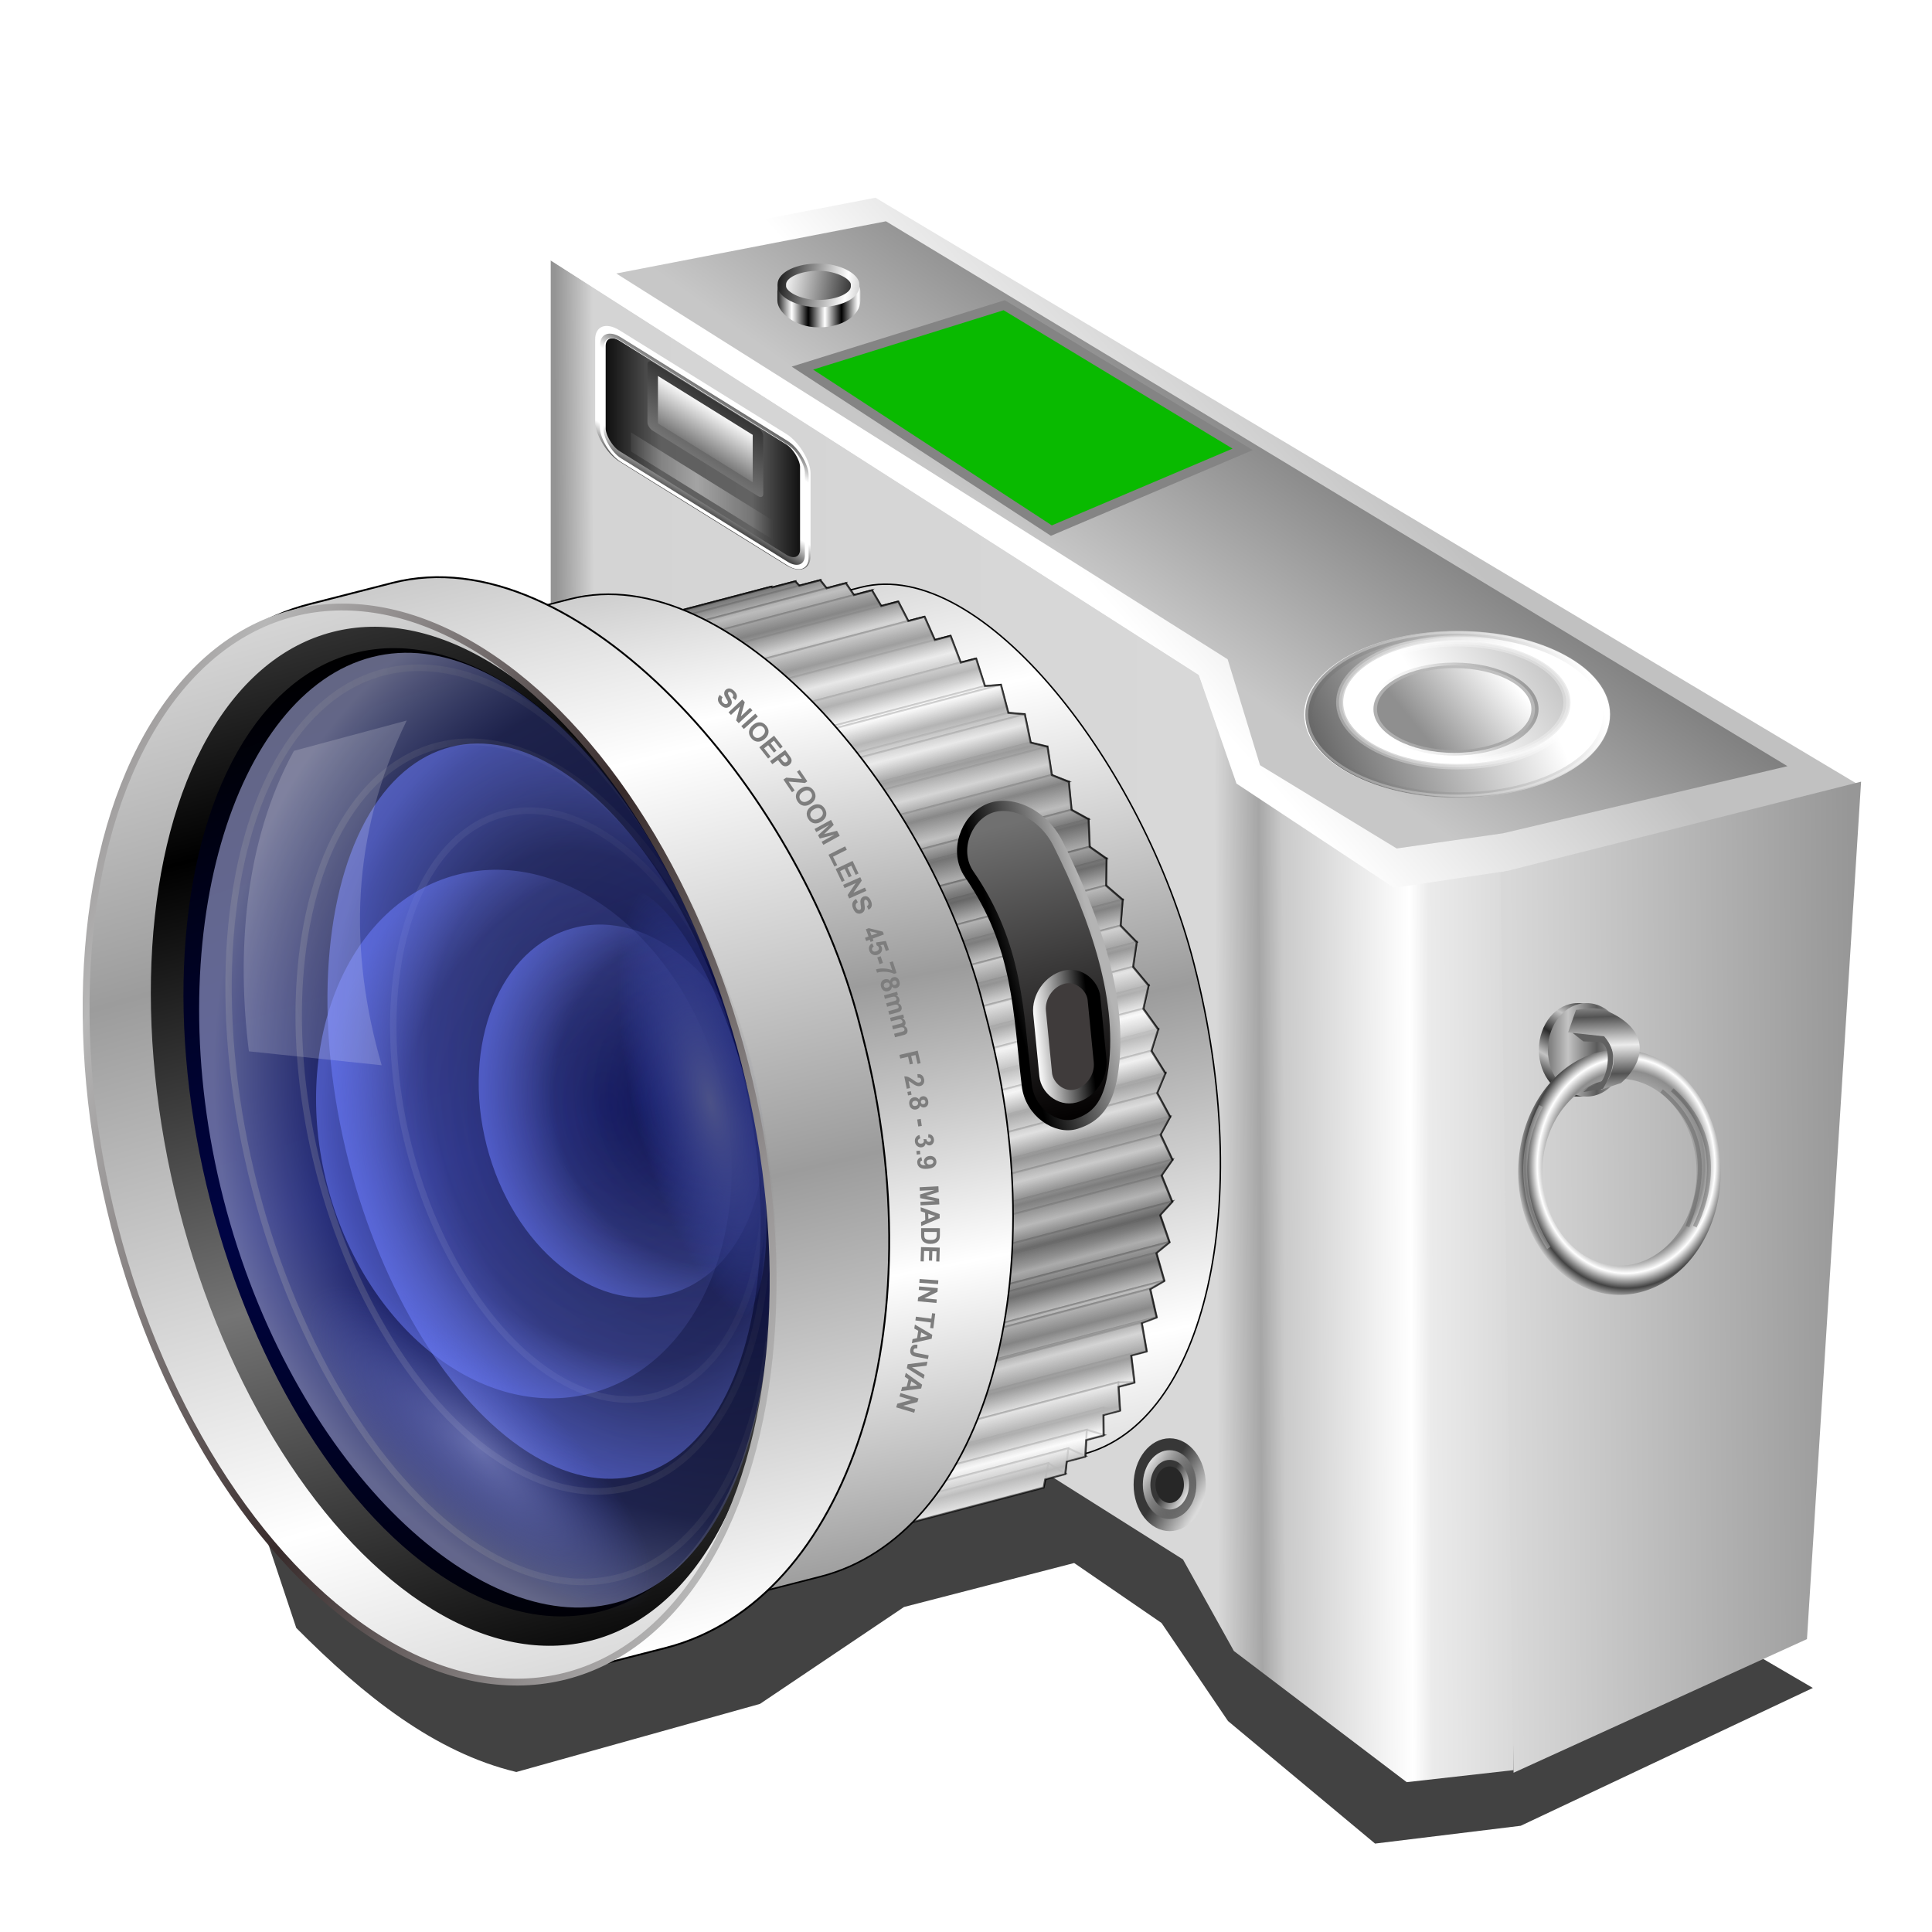 <?xml version="1.0" encoding="UTF-8" standalone="no"?>
<!-- Created with Inkscape (http://www.inkscape.org/) -->
<svg xmlns:dc="http://purl.org/dc/elements/1.1/" xmlns:cc="http://creativecommons.org/ns#" xmlns:rdf="http://www.w3.org/1999/02/22-rdf-syntax-ns#" xmlns:svg="http://www.w3.org/2000/svg" xmlns="http://www.w3.org/2000/svg" xmlns:xlink="http://www.w3.org/1999/xlink" xmlns:sodipodi="http://sodipodi.sourceforge.net/DTD/sodipodi-0.dtd" xmlns:inkscape="http://www.inkscape.org/namespaces/inkscape" inkscape:version="0.92.5 (2060ec1f9f, 2020-04-08)" sodipodi:docname="viewnior.svg" viewBox="0 0 255 255" height="255" width="255" id="svg2" version="1.1">
 <defs id="defs6">
  <linearGradient id="linearGradient4625">
   <stop id="stop4627" stop-color="#8f8f8f" stop-opacity="1"/>
   <stop offset="1" id="stop4629" stop-color="#ffffff" stop-opacity="1"/>
  </linearGradient>
  <linearGradient id="linearGradient4619">
   <stop id="stop4621" stop-color="#616161" stop-opacity="1"/>
   <stop offset="1" id="stop4623" stop-color="#ffffff" stop-opacity="1"/>
  </linearGradient>
  <linearGradient id="linearGradient4613">
   <stop id="stop4615" stop-color="#ffffff" stop-opacity="1"/>
   <stop id="stop4617" offset="1" stop-color="#545454" stop-opacity="1"/>
  </linearGradient>
  <linearGradient id="linearGradient1404" inkscape:collect="always">
   <stop stop-opacity="1" stop-color="#c7c7c7" id="stop1132"/>
   <stop stop-opacity="1" stop-color="#7a7a7a" id="stop1134" offset="1"/>
  </linearGradient>
  <linearGradient id="linearGradient1126">
   <stop stop-opacity="1" stop-color="#d8d8d8" id="stop1122"/>
   <stop stop-opacity="1" stop-color="#979797" id="stop1124" offset="1"/>
  </linearGradient>
  <linearGradient id="linearGradient1108">
   <stop stop-opacity="1" stop-color="#d9d9d9" id="stop1104"/>
   <stop id="stop1116" stop-color="#ebebeb" stop-opacity="1" offset="0.086"/>
   <stop id="stop1110" stop-color="#ffffff" stop-opacity="1" offset="0.106"/>
   <stop offset="0.239" stop-opacity="1" stop-color="#cacaca" id="stop1112"/>
   <stop id="stop1114" stop-color="#a6a6a6" stop-opacity="1" offset="0.264"/>
   <stop offset="0.31" stop-opacity="1" stop-color="#d8d8d8" id="stop1118"/>
   <stop id="stop1120" stop-color="#d4d4d4" stop-opacity="1" offset="0.96"/>
   <stop stop-opacity="1" stop-color="#949494" id="stop1106" offset="1"/>
  </linearGradient>
  <linearGradient inkscape:collect="always" id="linearGradient1589">
   <stop id="stop1735" stop-color="#878787" stop-opacity="0.73"/>
   <stop offset="1" id="stop1737" stop-color="#ffffff" stop-opacity="0.752"/>
  </linearGradient>
  <linearGradient id="linearGradient1589-3" inkscape:collect="always">
   <stop id="stop1585" stop-color="#000000" stop-opacity="1"/>
   <stop id="stop1587" offset="1" stop-color="#ffffff" stop-opacity="1"/>
  </linearGradient>
  <linearGradient id="linearGradient1326" inkscape:collect="always">
   <stop id="stop1322" stop-color="#ffffff" stop-opacity="1"/>
   <stop id="stop1324" offset="1" stop-color="#9c9c9c" stop-opacity="1"/>
  </linearGradient>
  <linearGradient inkscape:collect="always" id="linearGradient1415">
   <stop id="stop1411" stop-color="#ffffff" stop-opacity="1"/>
   <stop offset="1" id="stop1413" stop-color="#000000" stop-opacity="1"/>
  </linearGradient>
  <linearGradient inkscape:collect="always" id="linearGradient1404-3">
   <stop id="stop1400" stop-color="#707070" stop-opacity="1"/>
   <stop offset="1" id="stop1402" stop-color="#040202" stop-opacity="1"/>
  </linearGradient>
  <linearGradient inkscape:collect="always" id="linearGradient1396">
   <stop id="stop1392" stop-color="#000000" stop-opacity="1"/>
   <stop offset="1" id="stop1394" stop-color="#b4b4b4" stop-opacity="1"/>
  </linearGradient>
  <linearGradient inkscape:collect="always" id="linearGradient2722">
   <stop id="stop2718" stop-color="#b7b7b7" stop-opacity="1"/>
   <stop offset="1" id="stop2720" stop-color="#382b2b" stop-opacity="1"/>
  </linearGradient>
  <linearGradient inkscape:collect="always" id="linearGradient911">
   <stop id="stop905" stop-color="#9da9ff" stop-opacity="0"/>
   <stop id="stop907" offset="0.769" stop-color="#7a89ff" stop-opacity="0.243"/>
   <stop offset="1" id="stop909" stop-color="#b6bcf0" stop-opacity="0.545"/>
  </linearGradient>
  <linearGradient id="linearGradient901" inkscape:collect="always">
   <stop id="stop895" stop-color="#9da9ff" stop-opacity="0"/>
   <stop offset="0.654" id="stop897" stop-color="#7a89ff" stop-opacity="0.156"/>
   <stop id="stop899" offset="1" stop-color="#6c7dff" stop-opacity="0.545"/>
  </linearGradient>
  <linearGradient inkscape:collect="always" id="linearGradient891">
   <stop id="stop884" stop-color="#9da9ff" stop-opacity="0"/>
   <stop id="stop886" offset="0.765" stop-color="#7a89ff" stop-opacity="0.156"/>
   <stop offset="1" id="stop889" stop-color="#6c7dff" stop-opacity="0.545"/>
  </linearGradient>
  <linearGradient inkscape:collect="always" id="linearGradient887">
   <stop id="stop883" stop-color="#a0a9f0" stop-opacity="0.523"/>
   <stop offset="1" id="stop885" stop-color="#5463e3" stop-opacity="0"/>
  </linearGradient>
  <linearGradient inkscape:collect="always" id="linearGradient879">
   <stop id="stop874" stop-color="#4b5187" stop-opacity="1"/>
   <stop offset="1" id="stop876" stop-color="#3a4abf" stop-opacity="0"/>
  </linearGradient>
  <linearGradient id="linearGradient904" inkscape:collect="always">
   <stop id="stop900" stop-color="#9da9ff" stop-opacity="0"/>
   <stop offset="0.71" id="stop879" stop-color="#7a89ff" stop-opacity="0.103"/>
   <stop id="stop902" offset="1" stop-color="#6c7dff" stop-opacity="0.545"/>
  </linearGradient>
  <linearGradient id="linearGradient892" inkscape:collect="always">
   <stop id="stop888" stop-color="#747474" stop-opacity="1"/>
   <stop id="stop890" offset="1" stop-color="#000000" stop-opacity="1"/>
  </linearGradient>
  <linearGradient inkscape:collect="always" id="linearGradient874">
   <stop id="stop870" stop-color="#b3b3b3" stop-opacity="1"/>
   <stop offset="1" id="stop872" stop-color="#767676" stop-opacity="0.181"/>
  </linearGradient>
  <linearGradient inkscape:collect="always" id="linearGradient847">
   <stop id="stop843" stop-color="#000444" stop-opacity="1"/>
   <stop offset="1" id="stop845" stop-color="#000000" stop-opacity="1"/>
  </linearGradient>
  <linearGradient inkscape:collect="always" xlink:href="#linearGradient847" id="linearGradient853" x1="68.994" y1="472.1" x2="55.726" y2="244.16" gradientUnits="userSpaceOnUse" spreadMethod="reflect" gradientTransform="matrix(0.247,0,0,0.247,16.135,43.352)"/>
  <linearGradient inkscape:collect="always" xlink:href="#linearGradient874" id="linearGradient876" x1="-20.285" y1="463.28" x2="197.54" y2="463.28" gradientUnits="userSpaceOnUse"/>
  <linearGradient inkscape:collect="always" xlink:href="#linearGradient874" id="linearGradient878" gradientUnits="userSpaceOnUse" x1="-20.285" y1="463.28" x2="197.54" y2="463.28"/>
  <linearGradient inkscape:collect="always" xlink:href="#linearGradient874" id="linearGradient880" gradientUnits="userSpaceOnUse" x1="-20.285" y1="463.28" x2="197.54" y2="463.28"/>
  <linearGradient inkscape:collect="always" xlink:href="#linearGradient874" id="linearGradient882" gradientUnits="userSpaceOnUse" x1="-20.285" y1="463.28" x2="197.54" y2="463.28"/>
  <linearGradient inkscape:collect="always" xlink:href="#linearGradient892" id="linearGradient886" gradientUnits="userSpaceOnUse" gradientTransform="matrix(0.262,0,0,0.26,13.304,37.365)" x1="58.813" y1="512.03" x2="58.33" y2="324.04" spreadMethod="reflect"/>
  <linearGradient inkscape:collect="always" xlink:href="#linearGradient1326" id="linearGradient908" gradientUnits="userSpaceOnUse" gradientTransform="matrix(0.292,0,0,0.274,7.453,30.88)" x1="67.18" y1="598.2" x2="60.836" y2="376.1" spreadMethod="reflect"/>
  <linearGradient inkscape:collect="always" xlink:href="#linearGradient1326" id="linearGradient937" x1="1.489" y1="342.86" x2="-2.434" y2="533.65" gradientUnits="userSpaceOnUse" spreadMethod="reflect" gradientTransform="matrix(0.247,0,0,0.247,66.599,38.638)"/>
  <linearGradient inkscape:collect="always" xlink:href="#linearGradient1326" id="linearGradient941" gradientUnits="userSpaceOnUse" gradientTransform="matrix(0.216,0,0,0.216,66.015,55.183)" x1="26.991" y1="304.13" x2="18.346" y2="449.59" spreadMethod="reflect"/>
  <radialGradient inkscape:collect="always" xlink:href="#linearGradient879" id="radialGradient881" cx="151.91" cy="147.35" fx="151.91" fy="147.35" r="16.02" gradientTransform="matrix(0.52,0,0,1.536,-19.176,-65.384)" gradientUnits="userSpaceOnUse"/>
  <radialGradient inkscape:collect="always" xlink:href="#linearGradient887" id="radialGradient889" cx="99.9" cy="184.04" fx="99.9" fy="184.04" r="16.02" gradientTransform="matrix(0.52,0,0,1.536,-134.732,-108.539)" gradientUnits="userSpaceOnUse"/>
  <filter inkscape:collect="always" id="filter880" x="-0.029" width="1.057" y="-0.021" height="1.041" color-interpolation-filters="sRGB">
   <feGaussianBlur inkscape:collect="always" stdDeviation="0.586" id="feGaussianBlur882"/>
  </filter>
  <radialGradient inkscape:collect="always" xlink:href="#linearGradient904" id="radialGradient877" cx="156.55" cy="128.31" fx="156.55" fy="128.31" r="28.929" gradientTransform="matrix(0.005,-0.925,0.932,0.005,-58.139,304.588)" gradientUnits="userSpaceOnUse"/>
  <radialGradient inkscape:collect="always" xlink:href="#linearGradient891" id="radialGradient882" cx="139.55" cy="130.96" fx="139.55" fy="130.96" r="42.3" gradientTransform="matrix(0.011,-0.843,0.931,0.012,-66.674,276.526)" gradientUnits="userSpaceOnUse"/>
  <radialGradient inkscape:collect="always" xlink:href="#linearGradient901" id="radialGradient893" cx="135.2" cy="126.69" fx="135.2" fy="126.69" r="42" gradientTransform="matrix(-0.005,-1.029,0.685,-0.003,-37.054,298.205)" gradientUnits="userSpaceOnUse"/>
  <radialGradient inkscape:collect="always" xlink:href="#linearGradient911" id="radialGradient903" cx="158.06" cy="128.09" fx="158.06" fy="128.09" r="54.28" gradientTransform="matrix(-0.252,-1.075,0.981,-0.229,13.206,339.638)" gradientUnits="userSpaceOnUse"/>
  <linearGradient inkscape:collect="always" xlink:href="#linearGradient2722" id="linearGradient2724" x1="85.21" y1="17.935" x2="149.27" y2="69.46" gradientUnits="userSpaceOnUse" spreadMethod="reflect" gradientTransform="matrix(0.52,0,0,0.52,-20.734,92.477)"/>
  <linearGradient inkscape:collect="always" xlink:href="#linearGradient1326" id="linearGradient2576" gradientUnits="userSpaceOnUse" gradientTransform="matrix(0.195,0,0,0.195,95.545,65.593)" x1="26.991" y1="304.13" x2="21.956" y2="489.3" spreadMethod="reflect"/>
  <linearGradient inkscape:collect="always" xlink:href="#linearGradient1396" id="linearGradient1398" x1="-41.943" y1="92.31" x2="-42.32" y2="67.45" gradientUnits="userSpaceOnUse" gradientTransform="matrix(0.103,0.404,-0.404,0.103,170.844,132.476)"/>
  <linearGradient inkscape:collect="always" xlink:href="#linearGradient1404-3" id="linearGradient1406" x1="-74.22" y1="84.02" x2="3.372" y2="84.61" gradientUnits="userSpaceOnUse" gradientTransform="matrix(0.103,0.404,-0.404,0.103,170.844,132.476)"/>
  <linearGradient inkscape:collect="always" xlink:href="#linearGradient1415" id="linearGradient1417" x1="226.32" y1="143.66" x2="237.76" y2="143.66" gradientUnits="userSpaceOnUse" gradientTransform="matrix(0.532,0,0,0.532,0.191,89.167)"/>
  <linearGradient inkscape:collect="always" xlink:href="#linearGradient1589-3" id="linearGradient1583" x1="-42.945" y1="75.73" x2="-42.945" y2="70.7" gradientUnits="userSpaceOnUse" spreadMethod="reflect"/>
  <linearGradient inkscape:collect="always" xlink:href="#linearGradient1589" id="linearGradient1954" gradientUnits="userSpaceOnUse" x1="-39.38" y1="113.48" x2="-42.945" y2="70.7" spreadMethod="reflect" gradientTransform="matrix(0.464,-0.119,0.118,0.46,130.726,60.912)"/>
  <linearGradient id="linearGradient8204">
   <stop id="stop8206" stop-color="#ffffff" stop-opacity="1"/>
   <stop offset="1" id="stop8208" stop-color="#c1c1c1" stop-opacity="1"/>
  </linearGradient>
  <linearGradient inkscape:collect="always" xlink:href="#linearGradient1589-3" id="linearGradient1702" gradientUnits="userSpaceOnUse" x1="-42.945" y1="75.73" x2="-42.945" y2="70.7" spreadMethod="reflect"/>
  <linearGradient inkscape:collect="always" xlink:href="#linearGradient1589-3" id="linearGradient1704" gradientUnits="userSpaceOnUse" x1="-42.945" y1="75.73" x2="-42.945" y2="70.7" spreadMethod="reflect"/>
  <linearGradient inkscape:collect="always" xlink:href="#linearGradient1589-3" id="linearGradient1706" gradientUnits="userSpaceOnUse" x1="-42.945" y1="75.73" x2="-42.945" y2="70.7" spreadMethod="reflect"/>
  <linearGradient inkscape:collect="always" xlink:href="#linearGradient1589-3" id="linearGradient1708" gradientUnits="userSpaceOnUse" x1="-42.945" y1="75.73" x2="-42.945" y2="70.7" spreadMethod="reflect"/>
  <linearGradient inkscape:collect="always" xlink:href="#linearGradient1589-3" id="linearGradient1710" gradientUnits="userSpaceOnUse" x1="-42.945" y1="75.73" x2="-42.945" y2="70.7" spreadMethod="reflect"/>
  <linearGradient inkscape:collect="always" xlink:href="#linearGradient1589-3" id="linearGradient1712" gradientUnits="userSpaceOnUse" x1="-42.945" y1="75.73" x2="-42.945" y2="70.7" spreadMethod="reflect"/>
  <linearGradient inkscape:collect="always" xlink:href="#linearGradient1589-3" id="linearGradient1714" gradientUnits="userSpaceOnUse" x1="-42.945" y1="75.73" x2="-42.945" y2="70.7" spreadMethod="reflect"/>
  <linearGradient inkscape:collect="always" xlink:href="#linearGradient1589-3" id="linearGradient1716" gradientUnits="userSpaceOnUse" x1="-42.945" y1="75.73" x2="-42.945" y2="70.7" spreadMethod="reflect"/>
  <linearGradient inkscape:collect="always" xlink:href="#linearGradient1589-3" id="linearGradient1718" gradientUnits="userSpaceOnUse" x1="-42.945" y1="75.73" x2="-42.945" y2="70.7" spreadMethod="reflect"/>
  <linearGradient inkscape:collect="always" xlink:href="#linearGradient1589-3" id="linearGradient1720" gradientUnits="userSpaceOnUse" x1="-42.945" y1="75.73" x2="-42.945" y2="70.7" spreadMethod="reflect"/>
  <linearGradient inkscape:collect="always" xlink:href="#linearGradient1589-3" id="linearGradient1722" gradientUnits="userSpaceOnUse" x1="-42.945" y1="75.73" x2="-42.945" y2="70.7" spreadMethod="reflect"/>
  <linearGradient inkscape:collect="always" xlink:href="#linearGradient1589-3" id="linearGradient1724" gradientUnits="userSpaceOnUse" x1="-42.945" y1="75.73" x2="-42.945" y2="70.7" spreadMethod="reflect"/>
  <linearGradient inkscape:collect="always" xlink:href="#linearGradient1589-3" id="linearGradient1726" gradientUnits="userSpaceOnUse" x1="-42.945" y1="75.73" x2="-42.945" y2="70.7" spreadMethod="reflect"/>
  <linearGradient inkscape:collect="always" xlink:href="#linearGradient1589-3" id="linearGradient1728" gradientUnits="userSpaceOnUse" x1="-42.945" y1="75.73" x2="-42.945" y2="70.7" spreadMethod="reflect"/>
  <linearGradient inkscape:collect="always" xlink:href="#linearGradient1589-3" id="linearGradient1730" gradientUnits="userSpaceOnUse" x1="-42.945" y1="75.73" x2="-42.945" y2="70.7" spreadMethod="reflect"/>
  <linearGradient inkscape:collect="always" xlink:href="#linearGradient1589-3" id="linearGradient1732" gradientUnits="userSpaceOnUse" x1="-42.945" y1="75.73" x2="-42.945" y2="70.7" spreadMethod="reflect"/>
  <linearGradient inkscape:collect="always" xlink:href="#linearGradient1589-3" id="linearGradient1734" gradientUnits="userSpaceOnUse" x1="-42.945" y1="75.73" x2="-42.945" y2="70.7" spreadMethod="reflect"/>
  <linearGradient inkscape:collect="always" xlink:href="#linearGradient1589-3" id="linearGradient1736" gradientUnits="userSpaceOnUse" x1="-42.945" y1="75.73" x2="-42.945" y2="70.7" spreadMethod="reflect"/>
  <linearGradient inkscape:collect="always" xlink:href="#linearGradient1589-3" id="linearGradient1738" gradientUnits="userSpaceOnUse" x1="-42.945" y1="75.73" x2="-42.945" y2="70.7" spreadMethod="reflect"/>
  <linearGradient inkscape:collect="always" xlink:href="#linearGradient1589-3" id="linearGradient1740" gradientUnits="userSpaceOnUse" x1="-42.945" y1="75.73" x2="-42.945" y2="70.7" spreadMethod="reflect"/>
  <linearGradient inkscape:collect="always" xlink:href="#linearGradient1589-3" id="linearGradient1742" gradientUnits="userSpaceOnUse" x1="-42.945" y1="75.73" x2="-42.945" y2="70.7" spreadMethod="reflect"/>
  <linearGradient inkscape:collect="always" xlink:href="#linearGradient1589-3" id="linearGradient1744" gradientUnits="userSpaceOnUse" x1="-42.945" y1="75.73" x2="-42.945" y2="70.7" spreadMethod="reflect"/>
  <linearGradient inkscape:collect="always" xlink:href="#linearGradient1589-3" id="linearGradient1746" gradientUnits="userSpaceOnUse" x1="-42.945" y1="75.73" x2="-42.945" y2="70.7" spreadMethod="reflect"/>
  <linearGradient inkscape:collect="always" xlink:href="#linearGradient1589-3" id="linearGradient1748" gradientUnits="userSpaceOnUse" x1="-42.945" y1="75.73" x2="-42.945" y2="70.7" spreadMethod="reflect"/>
  <linearGradient inkscape:collect="always" xlink:href="#linearGradient1589-3" id="linearGradient1750" gradientUnits="userSpaceOnUse" x1="-42.945" y1="75.73" x2="-42.945" y2="70.7" spreadMethod="reflect"/>
  <linearGradient inkscape:collect="always" xlink:href="#linearGradient1589-3" id="linearGradient1752" gradientUnits="userSpaceOnUse" x1="-42.945" y1="75.73" x2="-42.945" y2="70.7" spreadMethod="reflect"/>
  <linearGradient inkscape:collect="always" xlink:href="#linearGradient1589-3" id="linearGradient1754" gradientUnits="userSpaceOnUse" x1="-42.945" y1="75.73" x2="-42.945" y2="70.7" spreadMethod="reflect"/>
  <linearGradient inkscape:collect="always" xlink:href="#linearGradient1589-3" id="linearGradient1756" gradientUnits="userSpaceOnUse" x1="-42.945" y1="75.73" x2="-42.945" y2="70.7" spreadMethod="reflect"/>
  <linearGradient inkscape:collect="always" xlink:href="#linearGradient1589-3" id="linearGradient1758" gradientUnits="userSpaceOnUse" x1="-42.945" y1="75.73" x2="-42.945" y2="70.7" spreadMethod="reflect"/>
  <linearGradient inkscape:collect="always" xlink:href="#linearGradient1589-3" id="linearGradient1760" gradientUnits="userSpaceOnUse" x1="-42.945" y1="75.73" x2="-42.945" y2="70.7" spreadMethod="reflect"/>
  <linearGradient inkscape:collect="always" xlink:href="#linearGradient1589-3" id="linearGradient1762" gradientUnits="userSpaceOnUse" x1="-42.945" y1="75.73" x2="-42.945" y2="70.7" spreadMethod="reflect"/>
  <linearGradient inkscape:collect="always" xlink:href="#linearGradient1589-3" id="linearGradient1764" gradientUnits="userSpaceOnUse" x1="-42.945" y1="75.73" x2="-42.945" y2="70.7" spreadMethod="reflect"/>
  <linearGradient inkscape:collect="always" xlink:href="#linearGradient1589-3" id="linearGradient1766" gradientUnits="userSpaceOnUse" x1="-42.945" y1="75.73" x2="-42.945" y2="70.7" spreadMethod="reflect"/>
  <linearGradient inkscape:collect="always" xlink:href="#linearGradient1589-3" id="linearGradient1768" gradientUnits="userSpaceOnUse" x1="-42.945" y1="75.73" x2="-42.945" y2="70.7" spreadMethod="reflect"/>
  <linearGradient inkscape:collect="always" xlink:href="#linearGradient1589-3" id="linearGradient1770" gradientUnits="userSpaceOnUse" x1="-42.945" y1="75.73" x2="-42.945" y2="70.7" spreadMethod="reflect"/>
  <linearGradient inkscape:collect="always" xlink:href="#linearGradient1589-3" id="linearGradient1772" gradientUnits="userSpaceOnUse" x1="-42.945" y1="75.73" x2="-42.945" y2="70.7" spreadMethod="reflect"/>
  <linearGradient inkscape:collect="always" xlink:href="#linearGradient1589-3" id="linearGradient1774" gradientUnits="userSpaceOnUse" x1="-42.945" y1="75.73" x2="-42.945" y2="70.7" spreadMethod="reflect"/>
  <linearGradient inkscape:collect="always" xlink:href="#linearGradient1589-3" id="linearGradient1776" gradientUnits="userSpaceOnUse" x1="-42.945" y1="75.73" x2="-42.945" y2="70.7" spreadMethod="reflect"/>
  <linearGradient inkscape:collect="always" xlink:href="#linearGradient1589-3" id="linearGradient1778" gradientUnits="userSpaceOnUse" x1="-42.945" y1="75.73" x2="-42.945" y2="70.7" spreadMethod="reflect"/>
  <linearGradient inkscape:collect="always" xlink:href="#linearGradient1589-3" id="linearGradient1780" gradientUnits="userSpaceOnUse" x1="-42.945" y1="75.73" x2="-42.945" y2="70.7" spreadMethod="reflect"/>
  <linearGradient inkscape:collect="always" xlink:href="#linearGradient1589-3" id="linearGradient1782" gradientUnits="userSpaceOnUse" x1="-42.945" y1="75.73" x2="-42.945" y2="70.7" spreadMethod="reflect"/>
  <linearGradient inkscape:collect="always" xlink:href="#linearGradient1589-3" id="linearGradient1784" gradientUnits="userSpaceOnUse" x1="-42.945" y1="75.73" x2="-42.945" y2="70.7" spreadMethod="reflect"/>
  <linearGradient inkscape:collect="always" xlink:href="#linearGradient1589-3" id="linearGradient1786" gradientUnits="userSpaceOnUse" x1="-42.945" y1="75.73" x2="-42.945" y2="70.7" spreadMethod="reflect"/>
  <linearGradient inkscape:collect="always" xlink:href="#linearGradient1589-3" id="linearGradient1788" gradientUnits="userSpaceOnUse" x1="-42.945" y1="75.73" x2="-42.945" y2="70.7" spreadMethod="reflect"/>
  <linearGradient inkscape:collect="always" xlink:href="#linearGradient1589-3" id="linearGradient1790" gradientUnits="userSpaceOnUse" x1="-42.945" y1="75.73" x2="-42.945" y2="70.7" spreadMethod="reflect"/>
  <linearGradient inkscape:collect="always" xlink:href="#linearGradient1589-3" id="linearGradient1792" gradientUnits="userSpaceOnUse" x1="-42.945" y1="75.73" x2="-42.945" y2="70.7" spreadMethod="reflect"/>
  <linearGradient inkscape:collect="always" xlink:href="#linearGradient1589-3" id="linearGradient1794" gradientUnits="userSpaceOnUse" x1="-42.945" y1="75.73" x2="-42.945" y2="70.7" spreadMethod="reflect"/>
  <linearGradient inkscape:collect="always" xlink:href="#linearGradient1589-3" id="linearGradient1796" gradientUnits="userSpaceOnUse" x1="-42.945" y1="75.73" x2="-42.945" y2="70.7" spreadMethod="reflect"/>
  <linearGradient inkscape:collect="always" xlink:href="#linearGradient1589-3" id="linearGradient1798" gradientUnits="userSpaceOnUse" x1="-42.945" y1="75.73" x2="-42.945" y2="70.7" spreadMethod="reflect"/>
  <linearGradient inkscape:collect="always" xlink:href="#linearGradient1589-3" id="linearGradient1800" gradientUnits="userSpaceOnUse" x1="-42.945" y1="75.73" x2="-42.945" y2="70.7" spreadMethod="reflect"/>
  <linearGradient inkscape:collect="always" xlink:href="#linearGradient1589-3" id="linearGradient1802" gradientUnits="userSpaceOnUse" x1="-42.945" y1="75.73" x2="-42.945" y2="70.7" spreadMethod="reflect"/>
  <linearGradient inkscape:collect="always" xlink:href="#linearGradient1589-3" id="linearGradient1804" gradientUnits="userSpaceOnUse" x1="-42.945" y1="75.73" x2="-42.945" y2="70.7" spreadMethod="reflect"/>
  <linearGradient inkscape:collect="always" xlink:href="#linearGradient1589-3" id="linearGradient1806" gradientUnits="userSpaceOnUse" x1="-42.945" y1="75.73" x2="-42.945" y2="70.7" spreadMethod="reflect"/>
  <linearGradient inkscape:collect="always" xlink:href="#linearGradient1589-3" id="linearGradient1808" gradientUnits="userSpaceOnUse" x1="-42.945" y1="75.73" x2="-42.945" y2="70.7" spreadMethod="reflect"/>
  <linearGradient inkscape:collect="always" xlink:href="#linearGradient1589-3" id="linearGradient1810" gradientUnits="userSpaceOnUse" x1="-42.945" y1="75.73" x2="-42.945" y2="70.7" spreadMethod="reflect"/>
  <linearGradient inkscape:collect="always" xlink:href="#linearGradient1589-3" id="linearGradient1812" gradientUnits="userSpaceOnUse" x1="-42.945" y1="75.73" x2="-42.945" y2="70.7" spreadMethod="reflect"/>
  <linearGradient inkscape:collect="always" xlink:href="#linearGradient1589-3" id="linearGradient1814" gradientUnits="userSpaceOnUse" x1="-42.945" y1="75.73" x2="-42.945" y2="70.7" spreadMethod="reflect"/>
  <linearGradient inkscape:collect="always" xlink:href="#linearGradient1589-3" id="linearGradient1816" gradientUnits="userSpaceOnUse" x1="-42.945" y1="75.73" x2="-42.945" y2="70.7" spreadMethod="reflect"/>
  <linearGradient inkscape:collect="always" xlink:href="#linearGradient1589-3" id="linearGradient1818" gradientUnits="userSpaceOnUse" x1="-42.945" y1="75.73" x2="-42.945" y2="70.7" spreadMethod="reflect"/>
  <linearGradient inkscape:collect="always" xlink:href="#linearGradient1589-3" id="linearGradient1820" gradientUnits="userSpaceOnUse" x1="-42.945" y1="75.73" x2="-42.945" y2="70.7" spreadMethod="reflect"/>
  <linearGradient inkscape:collect="always" xlink:href="#linearGradient1589-3" id="linearGradient1822" gradientUnits="userSpaceOnUse" x1="-42.945" y1="75.73" x2="-42.945" y2="70.7" spreadMethod="reflect"/>
  <linearGradient inkscape:collect="always" xlink:href="#linearGradient1589-3" id="linearGradient1824" gradientUnits="userSpaceOnUse" x1="-42.945" y1="75.73" x2="-42.945" y2="70.7" spreadMethod="reflect"/>
  <linearGradient inkscape:collect="always" xlink:href="#linearGradient1589-3" id="linearGradient1826" gradientUnits="userSpaceOnUse" x1="-42.945" y1="75.73" x2="-42.945" y2="70.7" spreadMethod="reflect"/>
  <linearGradient inkscape:collect="always" xlink:href="#linearGradient1589-3" id="linearGradient1828" gradientUnits="userSpaceOnUse" x1="-42.945" y1="75.73" x2="-42.945" y2="70.7" spreadMethod="reflect"/>
  <linearGradient inkscape:collect="always" xlink:href="#linearGradient1589-3" id="linearGradient1830" gradientUnits="userSpaceOnUse" x1="-42.945" y1="75.73" x2="-42.945" y2="70.7" spreadMethod="reflect"/>
  <linearGradient inkscape:collect="always" xlink:href="#linearGradient1589-3" id="linearGradient1832" gradientUnits="userSpaceOnUse" x1="-42.945" y1="75.73" x2="-42.945" y2="70.7" spreadMethod="reflect"/>
  <linearGradient inkscape:collect="always" xlink:href="#linearGradient1589-3" id="linearGradient1834" gradientUnits="userSpaceOnUse" x1="-42.945" y1="75.73" x2="-42.945" y2="70.7" spreadMethod="reflect"/>
  <linearGradient inkscape:collect="always" xlink:href="#linearGradient1589-3" id="linearGradient1836" gradientUnits="userSpaceOnUse" x1="-42.945" y1="75.73" x2="-42.945" y2="70.7" spreadMethod="reflect"/>
  <linearGradient inkscape:collect="always" xlink:href="#linearGradient1589-3" id="linearGradient1838" gradientUnits="userSpaceOnUse" x1="-42.945" y1="75.73" x2="-42.945" y2="70.7" spreadMethod="reflect"/>
  <linearGradient inkscape:collect="always" xlink:href="#linearGradient1589-3" id="linearGradient1840" gradientUnits="userSpaceOnUse" x1="-42.945" y1="75.73" x2="-42.945" y2="70.7" spreadMethod="reflect"/>
  <linearGradient inkscape:collect="always" xlink:href="#linearGradient1589-3" id="linearGradient1842" gradientUnits="userSpaceOnUse" x1="-42.945" y1="75.73" x2="-42.945" y2="70.7" spreadMethod="reflect"/>
  <linearGradient inkscape:collect="always" xlink:href="#linearGradient1108" id="linearGradient1918" x1="194.95" y1="156.23" x2="100.09" y2="156.65" gradientUnits="userSpaceOnUse" gradientTransform="matrix(1.326,0,0,1.326,-58.903,-34.813)"/>
  <linearGradient inkscape:collect="always" xlink:href="#linearGradient1126" id="linearGradient1924" gradientUnits="userSpaceOnUse" x1="194.87" y1="149.77" x2="228.9" y2="149.48" gradientTransform="matrix(1.326,0,0,1.326,-58.903,-34.813)"/>
  <linearGradient inkscape:collect="always" xlink:href="#linearGradient8204" id="linearGradient1926" gradientUnits="userSpaceOnUse" x1="152.32" y1="83.68" x2="174.44" y2="63.821" gradientTransform="matrix(1.326,0,0,1.326,-58.903,-34.813)"/>
  <linearGradient inkscape:collect="always" xlink:href="#linearGradient1404" id="linearGradient1130" gradientUnits="userSpaceOnUse" gradientTransform="matrix(1.326,0,0,1.326,-58.903,-34.813)" x1="152.32" y1="83.68" x2="168.18" y2="61.47"/>
  <linearGradient id="linearGradient8921" inkscape:collect="always">
   <stop id="stop8923" stop-color="#e1e1e1" stop-opacity="1"/>
   <stop id="stop8925" offset="1" stop-color="#242424" stop-opacity="0"/>
  </linearGradient>
  <linearGradient id="linearGradient8911" inkscape:collect="always">
   <stop id="stop8913" stop-color="#373737" stop-opacity="1"/>
   <stop id="stop8915" offset="1" stop-color="#dbdbdb" stop-opacity="1"/>
  </linearGradient>
  <linearGradient inkscape:collect="always" id="linearGradient7349">
   <stop id="stop7351" stop-color="#c3c3c3" stop-opacity="1"/>
   <stop offset="1" id="stop7353" stop-color="#2a2a2a" stop-opacity="1"/>
  </linearGradient>
  <linearGradient id="linearGradient7331" inkscape:collect="always">
   <stop id="stop7333" stop-color="#c3c3c3" stop-opacity="1"/>
   <stop id="stop7335" offset="1" stop-color="#5b5b5b" stop-opacity="1"/>
  </linearGradient>
  <linearGradient id="linearGradient7319" inkscape:collect="always">
   <stop id="stop7321" stop-color="#ececec" stop-opacity="1"/>
   <stop id="stop7323" offset="1" stop-color="#535353" stop-opacity="1"/>
  </linearGradient>
  <linearGradient id="linearGradient7297" inkscape:collect="always">
   <stop id="stop7299" stop-color="#8d8d8d" stop-opacity="1"/>
   <stop offset="0.653" id="stop7309" stop-color="#aaaaaa" stop-opacity="1"/>
   <stop offset="0.775" id="stop7305" stop-color="#8d8d8d" stop-opacity="1"/>
   <stop id="stop7307" offset="0.878" stop-color="#ffffff" stop-opacity="1"/>
   <stop id="stop7301" offset="1" stop-color="#434343" stop-opacity="1"/>
  </linearGradient>
  <linearGradient gradientTransform="translate(-16.665,-6.944)" spreadMethod="reflect" gradientUnits="userSpaceOnUse" y2="-391.26" x2="-115.45" y1="-355.85" x1="-116.62" id="linearGradient7325" xlink:href="#linearGradient7319" inkscape:collect="always"/>
  <linearGradient spreadMethod="reflect" gradientUnits="userSpaceOnUse" y2="-356.96" x2="-110.41" y1="-356.96" x1="-145.82" id="linearGradient7337" xlink:href="#linearGradient7331" inkscape:collect="always"/>
  <linearGradient gradientTransform="translate(11.11)" y2="-377.1" x2="-67.36" y1="-400.7" x1="-81.24" spreadMethod="reflect" gradientUnits="userSpaceOnUse" id="linearGradient7341" xlink:href="#linearGradient7349" inkscape:collect="always"/>
  <filter height="1.03" y="-0.015" width="1.114" x="-0.057" id="filter7359" inkscape:collect="always" color-interpolation-filters="sRGB">
   <feGaussianBlur id="feGaussianBlur7361" stdDeviation="1.07" inkscape:collect="always"/>
  </filter>
  <filter height="1.031" y="-0.015" width="1.109" x="-0.055" id="filter7375" inkscape:collect="always" color-interpolation-filters="sRGB">
   <feGaussianBlur id="feGaussianBlur7377" stdDeviation="1.073" inkscape:collect="always"/>
  </filter>
  <filter height="1.028" y="-0.014" width="1.168" x="-0.084" id="filter7383" inkscape:collect="always" color-interpolation-filters="sRGB">
   <feGaussianBlur id="feGaussianBlur7385" stdDeviation="1.021" inkscape:collect="always"/>
  </filter>
  <radialGradient r="124.91" fy="-215.54" fx="-41.635" cy="-215.54" cx="-41.635" spreadMethod="reflect" gradientTransform="matrix(1,0,0,1.211,-104.852,46.883)" gradientUnits="userSpaceOnUse" id="radialGradient7419" xlink:href="#linearGradient7297" inkscape:collect="always"/>
  <linearGradient gradientUnits="userSpaceOnUse" y2="205.24" x2="399.33" y1="155.99" x1="332.51" id="linearGradient8917" xlink:href="#linearGradient8911" inkscape:collect="always"/>
  <linearGradient gradientUnits="userSpaceOnUse" y2="199.38" x2="375.3" y1="129.01" x1="296.72" id="linearGradient8927" xlink:href="#linearGradient8921" inkscape:collect="always"/>
  <linearGradient gradientTransform="matrix(0.535,0,0,0.535,157.689,77.48)" y2="205.24" x2="399.33" y1="155.99" x1="332.51" gradientUnits="userSpaceOnUse" id="linearGradient8931" xlink:href="#linearGradient8911" inkscape:collect="always"/>
  <linearGradient inkscape:collect="always" xlink:href="#linearGradient1589-3" id="linearGradient6285" gradientUnits="userSpaceOnUse" gradientTransform="matrix(0.712,0,0,1.474,-104.716,686.174)" spreadMethod="reflect" x1="242.46" y1="-475.7" x2="311.96" y2="-457.09"/>
  <linearGradient inkscape:collect="always" xlink:href="#linearGradient1589-3" id="linearGradient6283" gradientUnits="userSpaceOnUse" gradientTransform="matrix(0.712,0,0,1.474,-64.851,552.074)" spreadMethod="pad" x1="274.43" y1="-349.45" x2="195.06" y2="-372.49"/>
  <linearGradient inkscape:collect="always" xlink:href="#linearGradient1589-3" id="linearGradient6281" gradientUnits="userSpaceOnUse" gradientTransform="matrix(0.794,0,0,1,-83.75,370.74)" spreadMethod="reflect" x1="221.34" y1="-349.86" x2="235.39" y2="-349.86"/>
  <linearGradient inkscape:collect="always" xlink:href="#linearGradient4594" id="linearGradient4600" x1="681.35" y1="-260.61" x2="715.87" y2="-260.61" gradientUnits="userSpaceOnUse" spreadMethod="reflect" gradientTransform="matrix(1.239,0,0,1,-372.87,406.75)"/>
  <linearGradient inkscape:collect="always" xlink:href="#linearGradient4584" id="linearGradient4590" x1="692.68" y1="-269.54" x2="693.82" y2="-310.98" gradientUnits="userSpaceOnUse" gradientTransform="translate(-207.14,404.76)"/>
  <linearGradient inkscape:collect="always" xlink:href="#linearGradient4576" id="linearGradient4582" x1="683.13" y1="-272.54" x2="683.13" y2="-306.84" gradientUnits="userSpaceOnUse" gradientTransform="translate(-207.14,404.76)"/>
  <linearGradient inkscape:collect="always" xlink:href="#linearGradient4562" id="linearGradient4568" x1="621.26" y1="-280.45" x2="742.24" y2="-280.45" gradientUnits="userSpaceOnUse" gradientTransform="translate(-207.14,404.76)"/>
  <linearGradient inkscape:collect="always" xlink:href="#linearGradient4544" id="linearGradient4560" gradientUnits="userSpaceOnUse" x1="676.33" y1="-321.72" x2="675.65" y2="-301.09" gradientTransform="translate(-206.35,406.35)"/>
  <linearGradient inkscape:collect="always" xlink:href="#linearGradient4544" id="linearGradient4550" x1="673.95" y1="-243.15" x2="673.27" y2="-260.61" gradientUnits="userSpaceOnUse" gradientTransform="translate(-207.14,404.76)"/>
  <linearGradient inkscape:collect="always" id="linearGradient4544">
   <stop stop-opacity="1" stop-color="#363636" id="stop4546"/>
   <stop stop-opacity="1" stop-color="#ffffff" offset="1" id="stop4548"/>
  </linearGradient>
  <linearGradient id="linearGradient4562">
   <stop stop-opacity="1" stop-color="#000000" id="stop4564"/>
   <stop stop-opacity="1" stop-color="#5f5f5f" id="stop4570" offset="0.306"/>
   <stop stop-opacity="1" stop-color="#626262" offset="0.727" id="stop4572"/>
   <stop stop-opacity="1" stop-color="#000000" offset="1" id="stop4566"/>
  </linearGradient>
  <linearGradient inkscape:collect="always" id="linearGradient4576">
   <stop stop-opacity="1" stop-color="#5f5f5f" id="stop4578"/>
   <stop stop-opacity="1" stop-color="#ffffff" offset="1" id="stop4580"/>
  </linearGradient>
  <linearGradient inkscape:collect="always" id="linearGradient4584">
   <stop stop-opacity="1" stop-color="#777777" id="stop4586"/>
   <stop stop-opacity="1" stop-color="#363636" offset="1" id="stop4588"/>
  </linearGradient>
  <linearGradient inkscape:collect="always" id="linearGradient4594">
   <stop stop-opacity="0.427" stop-color="#ffffff" id="stop4596"/>
   <stop stop-opacity="0" stop-color="#ffffff" offset="1" id="stop4598"/>
  </linearGradient>
  <filter inkscape:collect="always" id="filter1302" x="-0.026" width="1.052" y="-0.058" height="1.115" color-interpolation-filters="sRGB">
   <feGaussianBlur inkscape:collect="always" stdDeviation="1.839" id="feGaussianBlur1304"/>
  </filter>
  <linearGradient id="linearGradient3799">
   <stop id="stop3801" stop-color="#ffffff" stop-opacity="1"/>
   <stop offset="1" id="stop3803" stop-color="#868686" stop-opacity="1"/>
  </linearGradient>
  <linearGradient id="linearGradient3759">
   <stop id="stop3761" stop-color="#c7c7c7" stop-opacity="1"/>
   <stop id="stop3763" offset="1" stop-color="#ffffff" stop-opacity="1"/>
  </linearGradient>
  <linearGradient gradientUnits="userSpaceOnUse" y2="242.59" x2="281.1" y1="216.28" x1="334.96" id="linearGradient3765" xlink:href="#linearGradient3759" inkscape:collect="always"/>
  <linearGradient gradientUnits="userSpaceOnUse" y2="225.21" x2="320.12" y1="253" x1="236.66" id="linearGradient3773" xlink:href="#linearGradient4619" inkscape:collect="always"/>
  <linearGradient y2="210.72" x2="328.6" y1="250.53" x1="264.74" gradientUnits="userSpaceOnUse" id="linearGradient3781" xlink:href="#linearGradient4625" inkscape:collect="always"/>
  <linearGradient gradientUnits="userSpaceOnUse" y2="223.3" x2="349.48" y1="247.88" x1="248.83" id="linearGradient3789" xlink:href="#linearGradient1415" inkscape:collect="always"/>
  <linearGradient gradientUnits="userSpaceOnUse" y2="263.33" x2="229.11" y1="229.72" x1="342.41" id="linearGradient3797" xlink:href="#linearGradient4613" inkscape:collect="always"/>
  <linearGradient y2="225.21" x2="320.12" y1="250.37" x1="238.1" gradientUnits="userSpaceOnUse" id="linearGradient3807" xlink:href="#linearGradient3759" inkscape:collect="always"/>
  <linearGradient y2="211.43" x2="350.38" y1="264.5" x1="250.19" gradientUnits="userSpaceOnUse" id="linearGradient3809" xlink:href="#linearGradient3799" inkscape:collect="always"/>
 </defs>
 <sodipodi:namedview pagecolor="#ff0000" bordercolor="#666666" borderopacity="1" objecttolerance="10" gridtolerance="10" guidetolerance="10" inkscape:pageopacity="0" inkscape:pageshadow="2" inkscape:window-width="1920" inkscape:window-height="1056" id="namedview4" showgrid="false" inkscape:snap-to-guides="false" inkscape:snap-grids="false" inkscape:snap-others="false" inkscape:object-nodes="false" inkscape:snap-nodes="false" inkscape:snap-global="false" inkscape:zoom="3.5254902" inkscape:cx="127.5" inkscape:cy="127.5" inkscape:current-layer="svg2" inkscape:window-x="0" inkscape:window-y="0" inkscape:window-maximized="1"/>
 <path d="m 134.424,141.541 -35.146,6.783 26.174,17.967 c -20.327,5.454 -57.092,15.812 -57.092,15.812 l 4.254,12.764 c 7.322,7.371 15.003,13.489 23.828,15.6 l 26.379,-7.375 15.6,-10.494 18.42,-4.76 9.461,6.494 7.195,10.615 15.924,13.27 15.77,-1.928 31.633,-14.924 z" id="path1137" inkscape:connector-curvature="0" sodipodi:nodetypes="ccccccccccccccc" transform="matrix(1.219,0,0,1.219,-49.414,-22.676)" fill="#000000" filter="url(#filter1302)" fill-opacity="0.739"/>
 <path d="m 72.689,34.367 85.56,54.689 4.612,12.962 20.74,14.55 16.168,-1.741 v 118.809 l -14.1,1.587 -22.816,-17.317 -6.715,-12.081 -83.45,-52.649 z" id="rect1909" inkscape:connector-curvature="0" sodipodi:nodetypes="ccccccccccc" stroke-miterlimit="4" opacity="1" stroke-dasharray="none" stroke-opacity="0.131" paint-order="normal" fill="url(#linearGradient1918)" fill-rule="nonzero" stroke="none" stroke-linejoin="round" fill-opacity="1" stroke-linecap="butt" stroke-width="0.565" stroke-dashoffset="0"/>
 <g id="g1377" transform="matrix(1.219,0,0,1.219,-25.547,-26.481)">
  <rect transform="rotate(-14.371)" stroke-miterlimit="4" rx="24.824" ry="48.32" y="110.98" x="46.1" height="96.9" width="68.14" id="rect2574" opacity="1" stroke-dasharray="none" stroke-opacity="1" fill="url(#linearGradient2576)" stroke="#000000" stroke-linejoin="round" fill-opacity="1" stroke-linecap="round" stroke-width="0.156" stroke-dashoffset="0"/>
  <g transform="matrix(0.464,-0.119,0.118,0.46,130.726,60.912)" id="g1946" fill="url(#linearGradient1583)" fill-opacity="1">
   <g id="g1873" fill="url(#linearGradient1840)" fill-opacity="1">
    <path stroke-miterlimit="4" inkscape:connector-curvature="0" id="path1751" d="m -47.464,165.877 40.724,-0.25 -2.901,3.897 -40.724,0.25 2.901,-3.897" stroke-dasharray="none" stroke-opacity="0.6" fill="url(#linearGradient1702)" stroke="#000000" fill-opacity="1" stroke-width="0.427"/>
    <path stroke-miterlimit="4" inkscape:connector-curvature="0" id="path1753" d="m -50.365,169.774 40.724,-0.25 1.496,6.009 -40.724,0.25 -1.496,-6.009" stroke-dasharray="none" stroke-opacity="0.6" fill="url(#linearGradient1704)" stroke="#000000" fill-opacity="1" stroke-width="0.427"/>
    <path stroke-miterlimit="4" inkscape:connector-curvature="0" id="path1755" d="m -48.869,175.783 40.724,-0.25 -3.089,3.372 -40.724,0.25 3.089,-3.372" stroke-dasharray="none" stroke-opacity="0.6" fill="url(#linearGradient1706)" stroke="#000000" fill-opacity="1" stroke-width="0.427"/>
    <path stroke-miterlimit="4" inkscape:connector-curvature="0" id="path1757" d="m -51.958,179.154 40.724,-0.25 1.179,6.243 -40.724,0.25 -1.179,-6.243" stroke-dasharray="none" stroke-opacity="0.6" fill="url(#linearGradient1708)" stroke="#000000" fill-opacity="1" stroke-width="0.427"/>
    <path stroke-miterlimit="4" inkscape:connector-curvature="0" id="path1759" d="m -50.78,185.398 40.724,-0.25 -3.249,2.816 -40.724,0.25 3.249,-2.816" stroke-dasharray="none" stroke-opacity="0.6" fill="url(#linearGradient1710)" stroke="#000000" fill-opacity="1" stroke-width="0.427"/>
    <path stroke-miterlimit="4" inkscape:connector-curvature="0" id="path1761" d="m -54.029,188.213 40.724,-0.25 0.851,6.421 -40.724,0.25 -0.851,-6.421" stroke-dasharray="none" stroke-opacity="0.6" fill="url(#linearGradient1712)" stroke="#000000" fill-opacity="1" stroke-width="0.427"/>
    <path stroke-miterlimit="4" inkscape:connector-curvature="0" id="path1763" d="m -53.178,194.635 40.724,-0.25 -3.38,2.235 -40.724,0.25 3.38,-2.235" stroke-dasharray="none" stroke-opacity="0.6" fill="url(#linearGradient1714)" stroke="#000000" fill-opacity="1" stroke-width="0.427"/>
    <path stroke-miterlimit="4" inkscape:connector-curvature="0" id="path1765" d="m -56.558,196.87 40.724,-0.25 0.515,6.541 -40.724,0.25 -0.515,-6.541" stroke-dasharray="none" stroke-opacity="0.6" fill="url(#linearGradient1716)" stroke="#000000" fill-opacity="1" stroke-width="0.427"/>
    <path stroke-miterlimit="4" inkscape:connector-curvature="0" id="path1767" d="m -56.043,203.411 40.724,-0.25 -3.48,1.633 -40.724,0.25 3.48,-1.633" stroke-dasharray="none" stroke-opacity="0.6" fill="url(#linearGradient1718)" stroke="#000000" fill-opacity="1" stroke-width="0.427"/>
    <path stroke-miterlimit="4" inkscape:connector-curvature="0" id="path1769" d="m -59.523,205.044 40.724,-0.25 0.175,6.602 -40.724,0.25 -0.175,-6.602" stroke-dasharray="none" stroke-opacity="0.6" fill="url(#linearGradient1720)" stroke="#000000" fill-opacity="1" stroke-width="0.427"/>
    <path stroke-miterlimit="4" inkscape:connector-curvature="0" id="path1771" d="m -59.348,211.646 40.724,-0.25 -3.549,1.017 -40.724,0.25 3.549,-1.017" stroke-dasharray="none" stroke-opacity="0.6" fill="url(#linearGradient1722)" stroke="#000000" fill-opacity="1" stroke-width="0.427"/>
    <path stroke-miterlimit="4" inkscape:connector-curvature="0" id="path1773" d="m -62.897,212.663 40.724,-0.25 -0.167,6.602 -40.724,0.25 0.167,-6.602" stroke-dasharray="none" stroke-opacity="0.6" fill="url(#linearGradient1724)" stroke="#000000" fill-opacity="1" stroke-width="0.427"/>
    <path stroke-miterlimit="4" inkscape:connector-curvature="0" id="path1775" d="m -63.063,219.265 40.724,-0.25 -3.585,0.392 -40.724,0.25 3.585,-0.392" stroke-dasharray="none" stroke-opacity="0.6" fill="url(#linearGradient1726)" stroke="#000000" fill-opacity="1" stroke-width="0.427"/>
    <path stroke-miterlimit="4" inkscape:connector-curvature="0" id="path1777" d="m -66.649,219.657 40.724,-0.25 -0.507,6.543 -40.724,0.25 0.507,-6.543" stroke-dasharray="none" stroke-opacity="0.6" fill="url(#linearGradient1728)" stroke="#000000" fill-opacity="1" stroke-width="0.427"/>
    <path stroke-miterlimit="4" inkscape:connector-curvature="0" id="path1779" d="m -67.156,226.2 40.724,-0.25 -3.589,-0.237 -40.724,0.25 3.589,0.237" stroke-dasharray="none" stroke-opacity="0.6" fill="url(#linearGradient1730)" stroke="#000000" fill-opacity="1" stroke-width="0.427"/>
    <path stroke-miterlimit="4" inkscape:connector-curvature="0" id="path1781" d="m -70.745,225.963 40.724,-0.25 -0.843,6.425 -40.724,0.25 0.843,-6.425" stroke-dasharray="none" stroke-opacity="0.6" fill="url(#linearGradient1732)" stroke="#000000" fill-opacity="1" stroke-width="0.427"/>
    <path stroke-miterlimit="4" inkscape:connector-curvature="0" id="path1783" d="m -71.588,232.388 40.724,-0.25 -3.561,-0.864 -40.724,0.25 3.561,0.864" stroke-dasharray="none" stroke-opacity="0.6" fill="url(#linearGradient1734)" stroke="#000000" fill-opacity="1" stroke-width="0.427"/>
    <path stroke-miterlimit="4" inkscape:connector-curvature="0" id="path1785" d="m -75.149,231.524 40.724,-0.25 -1.171,6.248 -40.724,0.25 1.171,-6.248" stroke-dasharray="none" stroke-opacity="0.6" fill="url(#linearGradient1736)" stroke="#000000" fill-opacity="1" stroke-width="0.427"/>
    <path stroke-miterlimit="4" inkscape:connector-curvature="0" id="path1787" d="m -76.319,237.773 40.724,-0.25 -3.5,-1.483 -40.724,0.25 3.5,1.483" stroke-dasharray="none" stroke-opacity="0.6" fill="url(#linearGradient1738)" stroke="#000000" fill-opacity="1" stroke-width="0.427"/>
    <path stroke-miterlimit="4" inkscape:connector-curvature="0" id="path1789" d="m -79.819,236.29 40.724,-0.25 -1.488,6.015 -40.724,0.25 1.488,-6.015" stroke-dasharray="none" stroke-opacity="0.6" fill="url(#linearGradient1740)" stroke="#000000" fill-opacity="1" stroke-width="0.427"/>
    <path stroke-miterlimit="4" inkscape:connector-curvature="0" id="path1791" d="m -81.308,242.306 40.724,-0.25 -3.408,-2.088 -40.724,0.25 3.408,2.088" stroke-dasharray="none" stroke-opacity="0.6" fill="url(#linearGradient1742)" stroke="#000000" fill-opacity="1" stroke-width="0.427"/>
    <path stroke-miterlimit="4" inkscape:connector-curvature="0" id="path1793" d="m -84.715,240.217 40.724,-0.25 -1.792,5.728 -40.724,0.25 1.792,-5.728" stroke-dasharray="none" stroke-opacity="0.6" fill="url(#linearGradient1744)" stroke="#000000" fill-opacity="1" stroke-width="0.427"/>
    <path stroke-miterlimit="4" inkscape:connector-curvature="0" id="path1795" d="m -86.507,245.945 40.724,-0.25 -3.284,-2.675 -40.724,0.25 3.284,2.675" stroke-dasharray="none" stroke-opacity="0.6" fill="url(#linearGradient1746)" stroke="#000000" fill-opacity="1" stroke-width="0.427"/>
    <path stroke-miterlimit="4" inkscape:connector-curvature="0" id="path1797" d="m -89.792,243.27 40.724,-0.25 -2.08,5.388 -40.724,0.25 2.08,-5.388" stroke-dasharray="none" stroke-opacity="0.6" fill="url(#linearGradient1748)" stroke="#000000" fill-opacity="1" stroke-width="0.427"/>
    <path stroke-miterlimit="4" inkscape:connector-curvature="0" id="path1799" d="m -91.872,248.659 40.724,-0.25 -3.131,-3.237 -40.724,0.25 3.131,3.237" stroke-dasharray="none" stroke-opacity="0.6" fill="url(#linearGradient1750)" stroke="#000000" fill-opacity="1" stroke-width="0.427"/>
    <path stroke-miterlimit="4" inkscape:connector-curvature="0" id="path1801" d="m -95.003,245.421 40.724,-0.25 -2.349,5 -40.724,0.25 2.349,-5" stroke-dasharray="none" stroke-opacity="0.6" fill="url(#linearGradient1752)" stroke="#000000" fill-opacity="1" stroke-width="0.427"/>
    <path stroke-miterlimit="4" inkscape:connector-curvature="0" id="path1931" d="m -117.462,38.718 40.724,-0.25 3.131,3.237 -40.724,0.25 -3.131,-3.237" stroke-dasharray="none" stroke-opacity="0.6" fill="url(#linearGradient1754)" stroke="#000000" fill-opacity="1" stroke-width="0.427"/>
    <path stroke-miterlimit="4" inkscape:connector-curvature="0" id="path1933" d="m -114.33,41.955 40.724,-0.25 2.349,-5 -40.724,0.25 -2.349,5" stroke-dasharray="none" stroke-opacity="0.6" fill="url(#linearGradient1756)" stroke="#000000" fill-opacity="1" stroke-width="0.427"/>
    <path stroke-miterlimit="4" inkscape:connector-curvature="0" id="path1935" d="m -111.982,36.955 40.724,-0.25 2.95,3.77 -40.724,0.25 -2.95,-3.77" stroke-dasharray="none" stroke-opacity="0.6" fill="url(#linearGradient1758)" stroke="#000000" fill-opacity="1" stroke-width="0.427"/>
    <path stroke-miterlimit="4" inkscape:connector-curvature="0" id="path1937" d="m -109.032,40.725 40.724,-0.25 2.596,-4.567 -40.724,0.25 -2.596,4.567" stroke-dasharray="none" stroke-opacity="0.6" fill="url(#linearGradient1760)" stroke="#000000" fill-opacity="1" stroke-width="0.427"/>
    <path stroke-miterlimit="4" inkscape:connector-curvature="0" id="path1939" d="m -106.435,36.159 40.724,-0.25 2.742,4.269 -40.724,0.25 -2.742,-4.269" stroke-dasharray="none" stroke-opacity="0.6" fill="url(#linearGradient1762)" stroke="#000000" fill-opacity="1" stroke-width="0.427"/>
    <path stroke-miterlimit="4" inkscape:connector-curvature="0" id="path1941" d="m -103.693,40.428 40.724,-0.25 2.821,-4.092 -40.724,0.25 -2.821,4.092" stroke-dasharray="none" stroke-opacity="0.6" fill="url(#linearGradient1764)" stroke="#000000" fill-opacity="1" stroke-width="0.427"/>
    <path stroke-miterlimit="4" inkscape:connector-curvature="0" id="path1943" d="m -100.873,36.336 40.724,-0.25 2.509,4.73 -40.724,0.25 -2.509,-4.73" stroke-dasharray="none" stroke-opacity="0.6" fill="url(#linearGradient1766)" stroke="#000000" fill-opacity="1" stroke-width="0.427"/>
    <path stroke-miterlimit="4" inkscape:connector-curvature="0" id="path1945" d="m -98.364,41.066 40.724,-0.25 3.019,-3.58 -40.724,0.25 -3.019,3.58" stroke-dasharray="none" stroke-opacity="0.6" fill="url(#linearGradient1768)" stroke="#000000" fill-opacity="1" stroke-width="0.427"/>
    <path stroke-miterlimit="4" inkscape:connector-curvature="0" id="path1947" d="m -95.345,37.486 40.724,-0.25 2.253,5.147 -40.724,0.25 -2.253,-5.147" stroke-dasharray="none" stroke-opacity="0.6" fill="url(#linearGradient1770)" stroke="#000000" fill-opacity="1" stroke-width="0.427"/>
    <path stroke-miterlimit="4" inkscape:connector-curvature="0" id="path1949" d="m -93.092,42.633 40.724,-0.25 3.19,-3.036 -40.724,0.25 -3.19,3.036" stroke-dasharray="none" stroke-opacity="0.6" fill="url(#linearGradient1772)" stroke="#000000" fill-opacity="1" stroke-width="0.427"/>
    <path stroke-miterlimit="4" inkscape:connector-curvature="0" id="path1951" d="m -89.901,39.598 40.724,-0.25 1.977,5.518 -40.724,0.25 -1.977,-5.518" stroke-dasharray="none" stroke-opacity="0.6" fill="url(#linearGradient1774)" stroke="#000000" fill-opacity="1" stroke-width="0.427"/>
    <path stroke-miterlimit="4" inkscape:connector-curvature="0" id="path1953" d="m -87.924,45.116 40.724,-0.25 3.333,-2.464 -40.724,0.25 -3.333,2.464" stroke-dasharray="none" stroke-opacity="0.6" fill="url(#linearGradient1776)" stroke="#000000" fill-opacity="1" stroke-width="0.427"/>
    <path stroke-miterlimit="4" inkscape:connector-curvature="0" id="path1955" d="m -84.591,42.652 40.724,-0.25 1.683,5.839 -40.724,0.25 -1.683,-5.839" stroke-dasharray="none" stroke-opacity="0.6" fill="url(#linearGradient1778)" stroke="#000000" fill-opacity="1" stroke-width="0.427"/>
    <path stroke-miterlimit="4" inkscape:connector-curvature="0" id="path1957" d="m -82.908,48.491 40.724,-0.25 3.445,-1.87 -40.724,0.25 -3.445,1.87" stroke-dasharray="none" stroke-opacity="0.6" fill="url(#linearGradient1780)" stroke="#000000" fill-opacity="1" stroke-width="0.427"/>
    <path stroke-miterlimit="4" inkscape:connector-curvature="0" id="path1959" d="m -79.463,46.621 40.724,-0.25 1.374,6.107 -40.724,0.25 -1.374,-6.107" stroke-dasharray="none" stroke-opacity="0.6" fill="url(#linearGradient1782)" stroke="#000000" fill-opacity="1" stroke-width="0.427"/>
    <path stroke-miterlimit="4" inkscape:connector-curvature="0" id="path1961" d="m -78.089,52.728 40.724,-0.25 3.526,-1.259 -40.724,0.25 -3.526,1.259" stroke-dasharray="none" stroke-opacity="0.6" fill="url(#linearGradient1784)" stroke="#000000" fill-opacity="1" stroke-width="0.427"/>
    <path stroke-miterlimit="4" inkscape:connector-curvature="0" id="path1963" d="m -74.563,51.469 40.724,-0.25 1.052,6.319 -40.724,0.25 -1.052,-6.319" stroke-dasharray="none" stroke-opacity="0.6" fill="url(#linearGradient1786)" stroke="#000000" fill-opacity="1" stroke-width="0.427"/>
    <path stroke-miterlimit="4" inkscape:connector-curvature="0" id="path1965" d="m -73.511,57.789 40.724,-0.25 3.575,-0.636 -40.724,0.25 -3.575,0.636" stroke-dasharray="none" stroke-opacity="0.6" fill="url(#linearGradient1788)" stroke="#000000" fill-opacity="1" stroke-width="0.427"/>
    <path stroke-miterlimit="4" inkscape:connector-curvature="0" id="path1967" d="m -69.936,57.152 40.724,-0.25 0.721,6.475 -40.724,0.25 -0.721,-6.475" stroke-dasharray="none" stroke-opacity="0.6" fill="url(#linearGradient1790)" stroke="#000000" fill-opacity="1" stroke-width="0.427"/>
    <path stroke-miterlimit="4" inkscape:connector-curvature="0" id="path1969" d="m -69.215,63.627 40.724,-0.25 3.592,-0.007 -40.724,0.25 -3.592,0.007" stroke-dasharray="none" stroke-opacity="0.6" fill="url(#linearGradient1792)" stroke="#000000" fill-opacity="1" stroke-width="0.427"/>
    <path stroke-miterlimit="4" inkscape:connector-curvature="0" id="path1971" d="m -65.623,63.62 40.724,-0.25 0.383,6.572 -40.724,0.25 -0.383,-6.572" stroke-dasharray="none" stroke-opacity="0.6" fill="url(#linearGradient1794)" stroke="#000000" fill-opacity="1" stroke-width="0.427"/>
    <path stroke-miterlimit="4" inkscape:connector-curvature="0" id="path1973" d="m -65.24,70.192 40.724,-0.25 3.576,0.62 -40.724,0.25 -3.576,-0.62" stroke-dasharray="none" stroke-opacity="0.6" fill="url(#linearGradient1796)" stroke="#000000" fill-opacity="1" stroke-width="0.427"/>
    <path stroke-miterlimit="4" inkscape:connector-curvature="0" id="path1975" d="m -61.664,70.812 40.724,-0.25 0.042,6.609 -40.724,0.25 -0.042,-6.609" stroke-dasharray="none" stroke-opacity="0.6" fill="url(#linearGradient1798)" stroke="#000000" fill-opacity="1" stroke-width="0.427"/>
    <path stroke-miterlimit="4" inkscape:connector-curvature="0" id="path1977" d="m -61.622,77.421 40.724,-0.25 3.528,1.243 -40.724,0.25 -3.528,-1.243" stroke-dasharray="none" stroke-opacity="0.6" fill="url(#linearGradient1800)" stroke="#000000" fill-opacity="1" stroke-width="0.427"/>
    <path stroke-miterlimit="4" inkscape:connector-curvature="0" id="path1979" d="m -58.094,78.665 40.724,-0.25 -0.299,6.586 -40.724,0.25 0.299,-6.586" stroke-dasharray="none" stroke-opacity="0.6" fill="url(#linearGradient1802)" stroke="#000000" fill-opacity="1" stroke-width="0.427"/>
    <path stroke-miterlimit="4" inkscape:connector-curvature="0" id="path1981" d="m -58.394,85.251 40.724,-0.25 3.447,1.855 -40.724,0.25 -3.447,-1.855" stroke-dasharray="none" stroke-opacity="0.6" fill="url(#linearGradient1804)" stroke="#000000" fill-opacity="1" stroke-width="0.427"/>
    <path stroke-miterlimit="4" inkscape:connector-curvature="0" id="path1983" d="m -54.947,87.106 40.724,-0.25 -0.638,6.504 -40.724,0.25 0.638,-6.504" stroke-dasharray="none" stroke-opacity="0.6" fill="url(#linearGradient1806)" stroke="#000000" fill-opacity="1" stroke-width="0.427"/>
    <path stroke-miterlimit="4" inkscape:connector-curvature="0" id="path1985" d="m -55.585,93.61 40.724,-0.25 3.336,2.449 -40.724,0.25 -3.336,-2.449" stroke-dasharray="none" stroke-opacity="0.6" fill="url(#linearGradient1808)" stroke="#000000" fill-opacity="1" stroke-width="0.427"/>
    <path stroke-miterlimit="4" inkscape:connector-curvature="0" id="path1987" d="m -52.249,96.059 40.724,-0.25 -0.971,6.363 -40.724,0.25 0.971,-6.363" stroke-dasharray="none" stroke-opacity="0.6" fill="url(#linearGradient1810)" stroke="#000000" fill-opacity="1" stroke-width="0.427"/>
    <path stroke-miterlimit="4" inkscape:connector-curvature="0" id="path1989" d="m -53.22,102.422 40.724,-0.25 3.194,3.022 -40.724,0.25 -3.194,-3.022" stroke-dasharray="none" stroke-opacity="0.6" fill="url(#linearGradient1812)" stroke="#000000" fill-opacity="1" stroke-width="0.427"/>
    <path stroke-miterlimit="4" inkscape:connector-curvature="0" id="path1991" d="m -50.026,105.444 40.724,-0.25 -1.296,6.164 -40.724,0.25 1.296,-6.164" stroke-dasharray="none" stroke-opacity="0.6" fill="url(#linearGradient1814)" stroke="#000000" fill-opacity="1" stroke-width="0.427"/>
    <path stroke-miterlimit="4" inkscape:connector-curvature="0" id="path1993" d="m -51.322,111.608 40.724,-0.25 3.024,3.567 -40.724,0.25 -3.024,-3.567" stroke-dasharray="none" stroke-opacity="0.6" fill="url(#linearGradient1816)" stroke="#000000" fill-opacity="1" stroke-width="0.427"/>
    <path stroke-miterlimit="4" inkscape:connector-curvature="0" id="path1995" d="m -48.298,115.175 40.724,-0.25 -1.608,5.91 -40.724,0.25 1.608,-5.91" stroke-dasharray="none" stroke-opacity="0.6" fill="url(#linearGradient1818)" stroke="#000000" fill-opacity="1" stroke-width="0.427"/>
    <path stroke-miterlimit="4" inkscape:connector-curvature="0" id="path1997" d="m -49.906,121.085 40.724,-0.25 2.826,4.08 -40.724,0.25 -2.826,-4.08" stroke-dasharray="none" stroke-opacity="0.6" fill="url(#linearGradient1820)" stroke="#000000" fill-opacity="1" stroke-width="0.427"/>
    <path stroke-miterlimit="4" inkscape:connector-curvature="0" id="path1999" d="m -47.08,125.164 40.724,-0.25 -1.906,5.602 -40.724,0.25 1.906,-5.602" stroke-dasharray="none" stroke-opacity="0.6" fill="url(#linearGradient1822)" stroke="#000000" fill-opacity="1" stroke-width="0.427"/>
    <path stroke-miterlimit="4" inkscape:connector-curvature="0" id="path2001" d="m -48.986,130.766 40.724,-0.25 2.602,4.555 -40.724,0.25 -2.602,-4.555" stroke-dasharray="none" stroke-opacity="0.6" fill="url(#linearGradient1824)" stroke="#000000" fill-opacity="1" stroke-width="0.427"/>
    <path stroke-miterlimit="4" inkscape:connector-curvature="0" id="path2003" d="m -46.384,135.321 40.724,-0.25 -2.187,5.243 -40.724,0.25 2.187,-5.243" stroke-dasharray="none" stroke-opacity="0.6" fill="url(#linearGradient1826)" stroke="#000000" fill-opacity="1" stroke-width="0.427"/>
    <path stroke-miterlimit="4" inkscape:connector-curvature="0" id="path2005" d="m -48.571,140.564 40.724,-0.25 2.355,4.99 -40.724,0.25 -2.355,-4.99" stroke-dasharray="none" stroke-opacity="0.6" fill="url(#linearGradient1828)" stroke="#000000" fill-opacity="1" stroke-width="0.427"/>
    <path stroke-miterlimit="4" inkscape:connector-curvature="0" id="path2007" d="m -46.216,145.554 40.724,-0.25 -2.448,4.837 -40.724,0.25 2.448,-4.837" stroke-dasharray="none" stroke-opacity="0.6" fill="url(#linearGradient1830)" stroke="#000000" fill-opacity="1" stroke-width="0.427"/>
    <path stroke-miterlimit="4" inkscape:connector-curvature="0" id="path2009" d="m -48.664,150.391 40.724,-0.25 2.087,5.379 -40.724,0.25 -2.087,-5.379" stroke-dasharray="none" stroke-opacity="0.6" fill="url(#linearGradient1832)" stroke="#000000" fill-opacity="1" stroke-width="0.427"/>
    <path stroke-miterlimit="4" inkscape:connector-curvature="0" id="path2011" d="m -46.577,155.77 40.724,-0.25 -2.687,4.387 -40.724,0.25 2.687,-4.387" stroke-dasharray="none" stroke-opacity="0.6" fill="url(#linearGradient1834)" stroke="#000000" fill-opacity="1" stroke-width="0.427"/>
    <path stroke-miterlimit="4" inkscape:connector-curvature="0" id="path2013" d="m -49.263,160.157 40.724,-0.25 1.799,5.72 -40.724,0.25 -1.799,-5.72" stroke-dasharray="none" stroke-opacity="0.6" fill="url(#linearGradient1836)" stroke="#000000" fill-opacity="1" stroke-width="0.427"/>
    <path stroke-miterlimit="4" inkscape:connector-curvature="0" id="path2015" d="m -47.464,165.877 40.724,-0.25 v 0 l -40.724,0.25 v 0" stroke-dasharray="none" stroke-opacity="0.6" fill="url(#linearGradient1838)" stroke="#000000" fill-opacity="1" stroke-width="0.427"/>
   </g>
   <path stroke-miterlimit="4" d="m -47.378,166.213 -2.901,3.897 1.496,6.009 -3.089,3.372 1.179,6.243 -3.249,2.816 0.851,6.421 -3.38,2.235 0.515,6.541 -3.48,1.633 0.175,6.602 -3.549,1.017 -0.167,6.602 -3.585,0.392 -0.507,6.543 -3.589,-0.237 -0.843,6.425 -3.561,-0.864 -1.171,6.248 -3.5,-1.483 -1.488,6.015 -3.408,-2.088 -1.792,5.728 -3.284,-2.675 -2.08,5.388 -3.131,-3.237 -2.349,5 -2.95,-3.77 -2.596,4.567 -2.742,-4.269 -2.821,4.092 -2.509,-4.73 -3.019,3.58 -2.253,-5.147 -3.19,3.036 -1.977,-5.518 -3.333,2.464 -1.683,-5.839 -3.445,1.87 -1.374,-6.107 -3.526,1.259 -1.052,-6.319 -3.575,0.636 -0.721,-6.475 -3.592,0.007 -0.383,-6.572 -3.576,-0.62 -0.042,-6.609 -3.528,-1.243 0.299,-6.586 -3.447,-1.855 0.638,-6.504 -3.336,-2.449 0.971,-6.363 -3.194,-3.022 1.296,-6.164 -3.024,-3.567 1.608,-5.91 -2.826,-4.08 1.906,-5.602 -2.602,-4.555 2.187,-5.243 -2.355,-4.99 2.448,-4.837 -2.087,-5.379 2.687,-4.387 -1.8,-5.72 2.901,-3.897 -1.496,-6.009 3.089,-3.372 -1.179,-6.243 3.249,-2.816 -0.851,-6.421 3.38,-2.235 -0.515,-6.541 3.48,-1.633 -0.175,-6.602 3.549,-1.017 0.167,-6.602 3.585,-0.392 0.507,-6.543 3.589,0.237 0.843,-6.425 3.561,0.864 1.171,-6.248 3.5,1.483 1.488,-6.015 3.408,2.088 1.792,-5.728 3.284,2.675 2.08,-5.388 3.131,3.237 2.349,-5 2.95,3.77 2.596,-4.567 2.742,4.269 2.821,-4.092 2.509,4.73 3.019,-3.58 2.253,5.147 3.19,-3.036 1.977,5.518 3.333,-2.464 1.683,5.839 3.445,-1.87 1.374,6.107 3.526,-1.259 1.052,6.319 3.575,-0.636 0.721,6.475 3.592,-0.007 0.383,6.572 3.576,0.62 0.042,6.609 3.528,1.243 -0.299,6.586 3.447,1.855 -0.638,6.504 3.336,2.449 -0.971,6.363 3.194,3.022 -1.296,6.164 3.024,3.567 -1.608,5.91 2.826,4.08 -1.906,5.602 2.602,4.555 -2.187,5.243 2.355,4.99 -2.448,4.837 2.087,5.379 -2.687,4.387 z" id="path1112" inkscape:connector-curvature="0" opacity="1" stroke-dasharray="none" stroke-opacity="1" fill="url(#linearGradient1842)" stroke="#000000" stroke-linejoin="round" fill-opacity="1" stroke-linecap="round" stroke-width="0.256" stroke-dashoffset="0"/>
  </g>
  <path stroke-miterlimit="4" inkscape:connector-curvature="0" id="path1591" d="m 104.464,85.255 -18.872,4.958 -0.111,0.404 -2.369,0.623 -0.174,0.895 -2.161,0.568 1.835,1.117 9.678,-2.543 0.259,0.329 1.978,-0.52 0.714,1.048 1.87,-0.491 0.856,1.448 1.789,-0.47 0.948,1.848 1.73,-0.454 0.992,2.239 1.689,-0.444 0.994,2.62 1.665,-0.43 0.953,2.98 1.733,-0.141 0.799,3.038 1.783,0.153 0.638,3.067 1.819,0.444 0.471,3.071 1.838,0.73 0.299,3.045 1.839,1.012 0.125,2.991 1.825,1.283 -0.05,2.912 1.793,1.542 -0.225,2.806 1.745,1.787 -0.396,2.673 1.682,2.018 -0.566,2.517 1.603,2.228 -0.729,2.339 1.509,2.42 -0.887,2.138 1.403,2.589 -1.036,1.918 1.283,2.734 -1.175,1.683 1.151,2.854 -1.305,1.431 1.011,2.95 -1.423,1.166 0.861,3.017 -1.527,0.89 0.701,3.059 -1.618,0.606 0.514,2.951 -1.673,0.44 0.316,2.637 -1.703,0.447 0.147,2.289 -1.752,0.46 0.012,1.911 -1.822,0.479 -0.083,1.507 -1.913,0.502 -0.13,1.075 -2.034,0.535 -0.501,2.582 18.872,-4.958 0.174,-0.896 2.161,-0.567 0.164,-1.36 2.006,-0.527 0.099,-1.8 1.884,-0.495 -0.014,-2.207 1.795,-0.472 -0.166,-2.588 1.727,-0.454 -0.352,-2.935 1.679,-0.441 -0.537,-3.072 1.618,-0.606 -0.701,-3.059 1.527,-0.89 -0.859,-3.018 1.422,-1.166 -1.011,-2.95 1.306,-1.431 -1.153,-2.854 1.177,-1.684 -1.283,-2.733 1.036,-1.92 -1.404,-2.588 0.887,-2.139 -1.51,-2.42 0.729,-2.339 -1.603,-2.228 0.566,-2.517 -1.682,-2.018 0.397,-2.673 -1.745,-1.787 0.224,-2.806 -1.793,-1.542 0.05,-2.912 -1.824,-1.283 -0.126,-2.99 -1.838,-1.012 -0.3,-3.044 -1.836,-0.731 -0.471,-3.071 -1.819,-0.444 -0.638,-3.067 -1.784,-0.153 -0.799,-3.038 -1.732,0.14 -0.953,-2.98 -1.666,0.431 -1.099,-2.894 -1.705,0.448 -1.113,-2.514 -1.763,0.463 -1.083,-2.111 -1.843,0.484 -1.005,-1.701 -1.949,0.512 -0.875,-1.287 -2.088,0.548 -0.688,-0.873 -2.271,0.596 -0.43,-0.468 -2.515,0.66 z" stroke-dasharray="none" stroke-opacity="0.6" fill="url(#linearGradient1954)" stroke="#000000" fill-opacity="1" stroke-width="0.204"/>
  <rect transform="rotate(-14.371)" stroke-miterlimit="4" id="rect939" width="79.65" height="109.26" x="11.375" y="104.4" ry="53.39" rx="32.416" opacity="1" stroke-dasharray="none" stroke-opacity="1" fill="url(#linearGradient941)" stroke="#000000" stroke-linejoin="round" fill-opacity="1" stroke-linecap="round" stroke-width="0.172" stroke-dashoffset="0"/>
  <rect transform="rotate(-14.371)" stroke-miterlimit="4" rx="37.12" ry="58.82" y="97.93" x="-5.993" height="119.05" width="83.54" id="rect929" opacity="1" stroke-dasharray="none" stroke-opacity="1" fill="url(#linearGradient937)" stroke="#000000" stroke-linejoin="round" fill-opacity="1" stroke-linecap="round" stroke-width="0.198" stroke-dashoffset="0"/>
  <ellipse transform="rotate(-14.371)" stroke-miterlimit="4" id="ellipse906" cx="29.21" cy="157.84" rx="35.25" ry="59.4" opacity="1" stroke-dasharray="none" stroke-opacity="1" fill="url(#linearGradient908)" stroke="none" stroke-linejoin="round" fill-opacity="1" stroke-linecap="round" stroke-width="0.741" stroke-dashoffset="0"/>
  <ellipse transform="rotate(-14.371)" stroke-miterlimit="4" ry="56.37" rx="31.63" cy="157.84" cx="32.823" id="ellipse884" opacity="1" stroke-dasharray="none" stroke-opacity="1" fill="url(#linearGradient886)" stroke="none" stroke-linejoin="round" fill-opacity="1" stroke-linecap="round" stroke-width="0.261" stroke-dashoffset="0"/>
  <ellipse transform="rotate(-14.371)" stroke-miterlimit="4" id="ellipse821" cx="34.576" cy="157.84" rx="29.876" ry="53.57" opacity="1" stroke-dasharray="none" stroke-opacity="1" fill="url(#linearGradient853)" stroke="none" stroke-linejoin="round" fill-opacity="1" stroke-linecap="round" stroke-width="0.247" stroke-dashoffset="0"/>
  <path stroke-miterlimit="4" sodipodi:nodetypes="sssss" inkscape:connector-curvature="0" id="path817" d="m 101.338,137.173 c 7.247,28.285 1.041,54.309 -13.861,58.127 -14.902,3.818 -35.07,-15.449 -42.317,-43.734 -7.247,-28.285 1.172,-54.876 16.074,-58.694 14.902,-3.818 32.857,16.016 40.104,44.301 z" opacity="1" stroke-dasharray="none" stroke-opacity="1" fill="url(#radialGradient903)" stroke="none" stroke-linejoin="round" fill-opacity="1" stroke-linecap="round" stroke-width="0.237" stroke-dashoffset="0"/>
  <g stroke-miterlimit="4" transform="matrix(0.248,-0.063,0.066,0.256,22.719,30.481)" id="g868" stroke-dasharray="none" stroke-opacity="0.259" stroke="url(#linearGradient876)" stroke-width="2.7">
   <ellipse stroke-miterlimit="4" id="ellipse859" cx="88.31" cy="463.28" rx="107.45" ry="191.51" opacity="1" stroke-dasharray="none" stroke-opacity="0.259" fill="none" stroke="url(#linearGradient878)" stroke-linejoin="round" fill-opacity="1" stroke-linecap="round" stroke-width="2.7" stroke-dashoffset="0"/>
   <ellipse stroke-miterlimit="4" ry="156.86" rx="93.58" cy="463.28" cx="102.48" id="ellipse861" opacity="1" stroke-dasharray="none" stroke-opacity="0.259" fill="none" stroke="url(#linearGradient880)" stroke-linejoin="round" fill-opacity="1" stroke-linecap="round" stroke-width="2.7" stroke-dashoffset="0"/>
   <ellipse stroke-miterlimit="4" id="ellipse863" cx="122.31" cy="463.28" rx="74.08" ry="123.2" opacity="1" stroke-dasharray="none" stroke-opacity="0.259" fill="none" stroke="url(#linearGradient882)" stroke-linejoin="round" fill-opacity="1" stroke-linecap="round" stroke-width="2.7" stroke-dashoffset="0"/>
  </g>
  <ellipse transform="rotate(-14.371)" stroke-miterlimit="4" id="ellipse831" cx="42.11" cy="157.41" rx="21.847" ry="40.707" opacity="1" stroke-dasharray="none" stroke-opacity="1" fill="url(#radialGradient893)" stroke="none" stroke-linejoin="round" fill-opacity="1" stroke-linecap="round" stroke-width="0.184" stroke-dashoffset="0"/>
  <ellipse transform="rotate(-14.371)" stroke-miterlimit="4" ry="28.991" rx="22" cy="159.27" cx="39.38" id="ellipse835" opacity="1" stroke-dasharray="none" stroke-opacity="1" fill="url(#radialGradient882)" stroke="none" stroke-linejoin="round" fill-opacity="1" stroke-linecap="round" stroke-width="0.156" stroke-dashoffset="0"/>
  <ellipse transform="rotate(-14.371)" stroke-miterlimit="4" id="ellipse839" cx="50.21" cy="159.48" rx="15.04" ry="20.486" opacity="1" stroke-dasharray="none" stroke-opacity="1" fill="url(#radialGradient877)" stroke="none" stroke-linejoin="round" fill-opacity="1" stroke-linecap="round" stroke-width="0.108" stroke-dashoffset="0"/>
  <ellipse transform="rotate(-14.371)" stroke-miterlimit="4" ry="24.611" rx="8.332" cy="160.54" cx="55.73" id="path855" opacity="1" stroke-dasharray="none" stroke-opacity="1" fill="url(#radialGradient881)" stroke="none" stroke-linejoin="round" fill-opacity="1" stroke-linecap="round" stroke-width="0.198" stroke-dashoffset="0"/>
  <ellipse stroke-miterlimit="4" transform="rotate(-47.59)" id="ellipse857" cx="-82.77" cy="174.22" rx="8.332" ry="24.611" opacity="1" stroke-dasharray="none" stroke-opacity="1" fill="url(#radialGradient889)" stroke="none" stroke-linejoin="round" fill-opacity="1" stroke-linecap="round" stroke-width="0.198" stroke-dashoffset="0"/>
  <path transform="matrix(0.504,-0.129,0.129,0.504,2.867,94.729)" sodipodi:nodetypes="ccccc" inkscape:connector-curvature="0" id="path874" d="M 113.301,38.938 C 96.134,59.184 89.691,82.227 90.465,107.153 L 64.409,97.491 c 2.561,-20.265 9.821,-42.512 24.592,-58.261 z" stroke-opacity="1" fill="#ffffff" filter="url(#filter880)" stroke="none" stroke-linejoin="miter" fill-opacity="0.177" stroke-linecap="butt" stroke-width="1"/>
  <ellipse transform="rotate(-14.371)" stroke-miterlimit="4" ry="59.4" rx="35.25" cy="157.84" cx="29.21" id="ellipse2716" opacity="1" stroke-dasharray="none" stroke-opacity="1" fill="none" stroke="url(#linearGradient2724)" stroke-linejoin="round" fill-opacity="1" stroke-linecap="round" stroke-width="0.741" stroke-dashoffset="0"/>
  <path stroke-miterlimit="4" sodipodi:nodetypes="sszsszs" inkscape:connector-curvature="0" id="rect1390" d="m 135.506,113.056 c 4.121,8.205 7.208,17.284 5.918,25.067 -0.528,3.19 -1.793,4.617 -3.936,5.292 -2.142,0.675 -5.001,-1.218 -5.352,-4.172 -0.944,-7.934 -0.875,-15.077 -6.231,-22.845 -1.689,-2.449 -0.434,-5.936 1.972,-7.056 2.406,-1.12 5.968,0.408 7.629,3.715 z" opacity="1" stroke-dasharray="none" stroke-opacity="1" fill="url(#linearGradient1406)" stroke="url(#linearGradient1398)" stroke-linejoin="round" fill-opacity="1" stroke-linecap="round" stroke-width="1.103" stroke-dashoffset="0"/>
  <rect rx="3.036" stroke-miterlimit="4" transform="matrix(0.969,-0.248,0.098,0.995,0,0)" ry="3.075" y="159.18" x="121.38" height="12.931" width="6.078" id="rect1409" opacity="1" stroke-dasharray="none" stroke-opacity="1" fill="#3f3b3b" stroke="url(#linearGradient1417)" stroke-linejoin="round" fill-opacity="1" stroke-linecap="round" stroke-width="1.417" stroke-dashoffset="0"/>
  <g font-size="5.333" font-variant="normal" letter-spacing="0" font-stretch="normal" font-weight="bold" line-height="1.25" word-spacing="0" font-style="normal" transform="matrix(0.516,-0.132,0.132,0.516,7.924,90.105)" id="text1428" aria-label="                                    SNIOEP ZOOM LENS  45-78mm  F 2.8 - 3.9  MADE  IN TAJVAN" font-family="Arial" fill="#7d7d7d" stroke="none" fill-opacity="1">
   <path inkscape:connector-curvature="0" id="path1442" d="m 162.26,54.804 0.448,0.606 q -0.289,0.252 -0.335,0.52 -0.045,0.27 0.136,0.571 0.192,0.319 0.422,0.4 0.234,0.081 0.415,-0.027 0.116,-0.07 0.155,-0.187 0.043,-0.117 9.6e-4,-0.322 -0.029,-0.14 -0.175,-0.615 -0.187,-0.611 -0.124,-0.94 0.089,-0.464 0.478,-0.697 0.25,-0.15 0.551,-0.139 0.305,0.012 0.578,0.209 0.275,0.2 0.501,0.577 0.37,0.616 0.286,1.089 -0.083,0.475 -0.524,0.761 l -0.425,-0.644 q 0.227,-0.194 0.252,-0.4 0.029,-0.205 -0.139,-0.485 -0.173,-0.288 -0.389,-0.38 -0.139,-0.059 -0.266,0.017 -0.116,0.07 -0.14,0.217 -0.03,0.188 0.145,0.739 0.175,0.551 0.191,0.854 0.019,0.305 -0.116,0.561 -0.131,0.258 -0.441,0.444 -0.281,0.169 -0.621,0.16 -0.339,-0.009 -0.631,-0.223 -0.29,-0.215 -0.546,-0.641 -0.372,-0.621 -0.286,-1.125 0.088,-0.506 0.599,-0.9 z" fill="#7d7d7d" fill-opacity="1"/>
   <path inkscape:connector-curvature="0" id="path1444" d="m 163.12,58.68 3.347,-1.837 0.361,0.657 -1.483,2.597 2.235,-1.227 0.345,0.628 -3.347,1.837 -0.372,-0.678 1.442,-2.547 -2.182,1.198 z" fill="#7d7d7d" fill-opacity="1"/>
   <path inkscape:connector-curvature="0" id="path1446" d="m 164.938,62.043 3.393,-1.749 0.353,0.685 -3.393,1.749 z" fill="#7d7d7d" fill-opacity="1"/>
   <path inkscape:connector-curvature="0" id="path1448" d="m 167.263,62.416 q 0.525,-0.253 0.958,-0.268 0.319,-0.009 0.625,0.092 0.307,0.103 0.525,0.296 0.291,0.256 0.494,0.676 0.367,0.76 0.115,1.442 -0.251,0.685 -1.09,1.09 -0.833,0.402 -1.522,0.177 -0.687,-0.226 -1.053,-0.984 -0.37,-0.767 -0.122,-1.445 0.251,-0.679 1.072,-1.075 z m 0.369,0.704 q -0.584,0.282 -0.756,0.697 -0.17,0.415 0.03,0.83 0.2,0.415 0.626,0.536 0.429,0.123 1.027,-0.166 0.591,-0.285 0.756,-0.686 0.166,-0.398 -0.041,-0.828 -0.207,-0.429 -0.629,-0.549 -0.42,-0.121 -1.013,0.165 z" fill="#7d7d7d" fill-opacity="1"/>
   <path inkscape:connector-curvature="0" id="path1450" d="m 167.417,67.118 3.494,-1.539 1.141,2.591 -0.591,0.26 -0.83,-1.885 -0.775,0.341 0.773,1.754 -0.589,0.259 -0.773,-1.754 -0.951,0.419 0.86,1.952 -0.589,0.259 z" fill="#7d7d7d" fill-opacity="1"/>
   <path inkscape:connector-curvature="0" id="path1452" d="m 168.841,70.384 3.539,-1.432 0.464,1.147 q 0.264,0.652 0.291,0.871 0.043,0.336 -0.142,0.65 -0.183,0.313 -0.605,0.484 -0.326,0.132 -0.596,0.103 -0.27,-0.028 -0.472,-0.16 -0.199,-0.13 -0.316,-0.302 -0.154,-0.235 -0.351,-0.721 l -0.189,-0.466 -1.335,0.54 z m 3.229,-0.475 -1.004,0.406 0.158,0.391 q 0.171,0.422 0.284,0.542 0.113,0.12 0.264,0.152 0.151,0.034 0.308,-0.029 0.193,-0.078 0.273,-0.242 0.08,-0.164 0.041,-0.351 -0.028,-0.138 -0.184,-0.524 z" fill="#7d7d7d" fill-opacity="1"/>
   <path inkscape:connector-curvature="0" id="path1454" d="m 170.545,74.686 0.654,-0.235 3.009,1.049 -0.602,-1.674 0.608,-0.218 0.945,2.63 -0.564,0.203 -3.131,-1.097 0.735,2.044 -0.605,0.218 z" fill="#7d7d7d" fill-opacity="1"/>
   <path inkscape:connector-curvature="0" id="path1456" d="m 173.498,77.333 q 0.554,-0.181 0.985,-0.139 0.318,0.033 0.608,0.174 0.291,0.143 0.481,0.363 0.254,0.292 0.399,0.735 0.262,0.802 -0.078,1.445 -0.34,0.645 -1.226,0.935 -0.879,0.287 -1.532,-0.027 -0.651,-0.316 -0.913,-1.115 -0.265,-0.809 0.071,-1.448 0.339,-0.64 1.205,-0.923 z m 0.272,0.747 q -0.616,0.202 -0.842,0.591 -0.224,0.388 -0.08,0.826 0.143,0.438 0.549,0.615 0.409,0.179 1.04,-0.028 0.624,-0.204 0.841,-0.579 0.218,-0.373 0.07,-0.826 -0.148,-0.453 -0.551,-0.628 -0.4,-0.176 -1.026,0.029 z" fill="#7d7d7d" fill-opacity="1"/>
   <path inkscape:connector-curvature="0" id="path1458" d="m 174.797,81.332 q 0.56,-0.164 0.989,-0.108 0.317,0.043 0.602,0.193 0.286,0.152 0.469,0.378 0.245,0.3 0.376,0.747 0.237,0.81 -0.123,1.442 -0.36,0.635 -1.254,0.897 -0.887,0.26 -1.531,-0.075 -0.641,-0.336 -0.878,-1.143 -0.239,-0.817 0.117,-1.445 0.358,-0.629 1.233,-0.885 z m 0.248,0.755 q -0.622,0.182 -0.86,0.564 -0.236,0.381 -0.106,0.823 0.13,0.442 0.53,0.632 0.403,0.191 1.041,0.004 0.63,-0.185 0.858,-0.553 0.229,-0.366 0.095,-0.823 -0.134,-0.457 -0.531,-0.645 -0.394,-0.188 -1.027,-0.003 z" fill="#7d7d7d" fill-opacity="1"/>
   <path inkscape:connector-curvature="0" id="path1460" d="m 174.185,85.984 3.695,-0.959 0.29,1.117 -2.347,1.325 2.693,0.009 0.29,1.119 -3.695,0.959 -0.18,-0.693 2.909,-0.755 -3.099,0.022 -0.186,-0.718 2.719,-1.486 -2.909,0.755 z" fill="#7d7d7d" fill-opacity="1"/>
   <path inkscape:connector-curvature="0" id="path1462" d="m 175.629,91.764 3.698,-0.814 0.166,0.753 -3.07,0.676 0.412,1.872 -0.628,0.138 z" fill="#7d7d7d" fill-opacity="1"/>
   <path inkscape:connector-curvature="0" id="path1464" d="m 176.319,94.93 3.746,-0.735 0.545,2.778 -0.634,0.124 -0.397,-2.021 -0.831,0.163 0.369,1.881 -0.631,0.124 -0.369,-1.881 -1.02,0.2 0.411,2.093 -0.631,0.124 z" fill="#7d7d7d" fill-opacity="1"/>
   <path inkscape:connector-curvature="0" id="path1466" d="m 176.998,98.435 3.763,-0.643 0.126,0.739 -2.25,1.97 2.513,-0.429 0.121,0.706 -3.763,0.643 -0.13,-0.762 2.195,-1.936 -2.454,0.419 z" fill="#7d7d7d" fill-opacity="1"/>
   <path inkscape:connector-curvature="0" id="path1468" d="m 178.836,101.855 0.181,0.732 q -0.364,0.122 -0.509,0.351 -0.145,0.232 -0.094,0.58 0.054,0.368 0.236,0.531 0.185,0.165 0.393,0.135 0.134,-0.02 0.215,-0.113 0.084,-0.091 0.125,-0.297 0.027,-0.141 0.076,-0.635 0.062,-0.635 0.248,-0.915 0.261,-0.393 0.709,-0.459 0.289,-0.042 0.562,0.084 0.277,0.128 0.453,0.415 0.177,0.29 0.24,0.725 0.104,0.711 -0.155,1.115 -0.259,0.406 -0.777,0.5 l -0.145,-0.758 q 0.284,-0.091 0.387,-0.272 0.105,-0.179 0.058,-0.501 -0.049,-0.332 -0.213,-0.501 -0.105,-0.108 -0.252,-0.087 -0.134,0.02 -0.213,0.147 -0.1,0.162 -0.15,0.738 -0.05,0.576 -0.153,0.862 -0.1,0.288 -0.323,0.474 -0.22,0.187 -0.578,0.24 -0.325,0.048 -0.634,-0.091 -0.31,-0.139 -0.497,-0.448 -0.185,-0.31 -0.257,-0.802 -0.105,-0.716 0.169,-1.149 0.276,-0.433 0.899,-0.6 z" fill="#7d7d7d" fill-opacity="1"/>
   <path inkscape:connector-curvature="0" id="path1470" d="m 178.634,109.958 0.764,-0.081 -0.165,-1.554 0.637,-0.068 2.586,1.391 0.065,0.611 -2.408,0.256 0.05,0.471 -0.64,0.068 -0.05,-0.471 -0.764,0.081 z m 1.404,-0.149 1.297,-0.138 -1.39,-0.735 z" fill="#7d7d7d" fill-opacity="1"/>
   <path inkscape:connector-curvature="0" id="path1472" d="m 179.771,111.408 0.139,0.72 q -0.244,0.053 -0.376,0.219 -0.129,0.166 -0.112,0.365 0.02,0.228 0.218,0.37 0.201,0.142 0.574,0.109 0.35,-0.031 0.51,-0.204 0.163,-0.171 0.141,-0.423 -0.028,-0.314 -0.327,-0.539 l 0.034,-0.599 2.012,0.2 0.169,1.927 -0.682,0.06 -0.121,-1.375 -0.656,-0.057 q 0.143,0.233 0.166,0.487 0.043,0.485 -0.281,0.853 -0.323,0.368 -0.886,0.418 -0.47,0.041 -0.862,-0.199 -0.536,-0.327 -0.594,-0.986 -0.046,-0.527 0.207,-0.883 0.254,-0.357 0.725,-0.464 z" fill="#7d7d7d" fill-opacity="1"/>
   <path inkscape:connector-curvature="0" id="path1474" d="m 180.065,114.44 0.73,-0.053 0.105,1.434 -0.73,0.053 z" fill="#7d7d7d" fill-opacity="1"/>
   <path inkscape:connector-curvature="0" id="path1476" d="m 182.256,116.037 0.679,-0.04 0.147,2.498 -0.53,0.031 q -0.322,-0.291 -0.91,-0.578 -0.588,-0.286 -1.24,-0.418 -0.649,-0.129 -1.153,-0.097 l -0.041,-0.705 q 0.791,-0.028 1.631,0.23 0.84,0.261 1.517,0.738 z" fill="#7d7d7d" fill-opacity="1"/>
   <path inkscape:connector-curvature="0" id="path1478" d="m 181.429,119.725 q 0.108,-0.288 0.311,-0.427 0.206,-0.136 0.455,-0.146 0.427,-0.017 0.717,0.268 0.291,0.288 0.313,0.837 0.022,0.544 -0.244,0.854 -0.266,0.313 -0.693,0.331 -0.265,0.011 -0.479,-0.119 -0.211,-0.13 -0.331,-0.375 -0.115,0.323 -0.352,0.497 -0.238,0.177 -0.558,0.19 -0.528,0.022 -0.872,-0.303 -0.344,-0.322 -0.367,-0.882 -0.021,-0.52 0.238,-0.878 0.306,-0.422 0.868,-0.445 0.31,-0.013 0.574,0.13 0.266,0.143 0.42,0.468 z m 0.743,0.121 q -0.219,0.009 -0.336,0.136 -0.117,0.13 -0.109,0.335 0.008,0.208 0.136,0.328 0.13,0.12 0.349,0.111 0.206,-0.008 0.323,-0.138 0.12,-0.127 0.112,-0.33 -0.009,-0.211 -0.139,-0.331 -0.13,-0.12 -0.336,-0.111 z m -1.637,-9.2e-4 q -0.302,0.012 -0.465,0.173 -0.163,0.163 -0.153,0.395 0.009,0.226 0.177,0.368 0.17,0.142 0.477,0.129 0.268,-0.011 0.423,-0.168 0.158,-0.158 0.148,-0.389 -0.011,-0.268 -0.201,-0.393 -0.19,-0.123 -0.406,-0.114 z" fill="#7d7d7d" fill-opacity="1"/>
   <path inkscape:connector-curvature="0" id="path1480" d="m 182.238,122.2 0.012,0.674 -0.378,0.007 q 0.447,0.354 0.455,0.854 0.005,0.266 -0.101,0.463 -0.106,0.197 -0.325,0.326 0.225,0.178 0.338,0.387 0.113,0.209 0.117,0.448 0.005,0.305 -0.116,0.518 -0.119,0.213 -0.356,0.322 -0.176,0.079 -0.571,0.086 l -1.768,0.032 -0.013,-0.732 1.58,-0.028 q 0.411,-0.007 0.53,-0.085 0.154,-0.104 0.151,-0.315 -0.003,-0.154 -0.099,-0.287 -0.096,-0.134 -0.279,-0.19 -0.181,-0.057 -0.571,-0.05 l -1.328,0.024 -0.013,-0.732 1.515,-0.027 q 0.404,-0.007 0.52,-0.048 0.116,-0.041 0.172,-0.126 0.056,-0.082 0.053,-0.222 -0.003,-0.169 -0.097,-0.303 -0.093,-0.134 -0.266,-0.191 -0.173,-0.054 -0.571,-0.047 l -1.344,0.024 -0.013,-0.732 z" fill="#7d7d7d" fill-opacity="1"/>
   <path inkscape:connector-curvature="0" id="path1482" d="m 182.301,126.988 1.8e-4,0.674 -0.378,1.1e-4 q 0.44,0.362 0.44,0.862 7e-5,0.266 -0.109,0.461 -0.109,0.195 -0.331,0.32 0.221,0.182 0.331,0.393 0.109,0.211 0.11,0.45 8e-5,0.305 -0.125,0.516 -0.122,0.211 -0.362,0.315 -0.177,0.076 -0.573,0.076 l -1.768,4.9e-4 -2.1e-4,-0.732 1.581,-4.3e-4 q 0.411,-1.2e-4 0.531,-0.076 0.156,-0.102 0.156,-0.313 -5e-5,-0.154 -0.094,-0.289 -0.094,-0.135 -0.276,-0.195 -0.18,-0.06 -0.57,-0.06 l -1.328,3.6e-4 -2.1e-4,-0.732 1.516,-4.2e-4 q 0.404,-1.1e-4 0.521,-0.039 0.117,-0.039 0.174,-0.122 0.057,-0.081 0.057,-0.221 -5e-5,-0.169 -0.091,-0.305 -0.091,-0.135 -0.263,-0.195 -0.172,-0.057 -0.57,-0.057 l -1.344,3.7e-4 -2e-4,-0.732 z" fill="#7d7d7d" fill-opacity="1"/>
   <path inkscape:connector-curvature="0" id="path1484" d="m 179.519,134.752 3.817,0.089 -0.061,2.616 -0.646,-0.015 0.043,-1.846 -0.903,-0.021 -0.037,1.593 -0.646,-0.015 0.037,-1.593 -1.622,-0.038 z" fill="#7d7d7d" fill-opacity="1"/>
   <path inkscape:connector-curvature="0" id="path1486" d="m 179.936,141.826 -0.679,-0.035 0.13,-2.562 q 0.383,0.061 0.716,0.287 0.335,0.226 0.874,0.868 0.435,0.518 0.593,0.638 0.219,0.162 0.44,0.174 0.244,0.013 0.381,-0.114 0.139,-0.123 0.151,-0.355 0.012,-0.229 -0.119,-0.371 -0.131,-0.142 -0.45,-0.179 l 0.11,-0.725 q 0.6,0.096 0.845,0.452 0.245,0.357 0.219,0.872 -0.029,0.564 -0.349,0.871 -0.321,0.307 -0.773,0.284 -0.257,-0.013 -0.487,-0.119 -0.227,-0.103 -0.472,-0.316 -0.162,-0.141 -0.462,-0.503 -0.3,-0.362 -0.399,-0.461 -0.099,-0.096 -0.195,-0.159 z" fill="#7d7d7d" fill-opacity="1"/>
   <path inkscape:connector-curvature="0" id="path1488" d="m 179.214,142.444 0.73,0.047 -0.047,0.73 -0.73,-0.047 z" fill="#7d7d7d" fill-opacity="1"/>
   <path inkscape:connector-curvature="0" id="path1490" d="m 181.136,144.55 q 0.141,-0.274 0.359,-0.387 0.22,-0.111 0.469,-0.091 0.426,0.033 0.681,0.351 0.255,0.32 0.212,0.868 -0.042,0.543 -0.343,0.82 -0.301,0.28 -0.727,0.246 -0.265,-0.021 -0.462,-0.174 -0.194,-0.154 -0.284,-0.411 -0.152,0.307 -0.409,0.451 -0.257,0.147 -0.576,0.122 -0.527,-0.041 -0.83,-0.404 -0.304,-0.361 -0.26,-0.919 0.041,-0.519 0.34,-0.843 0.354,-0.383 0.915,-0.339 0.309,0.024 0.554,0.197 0.248,0.173 0.362,0.514 z m 0.723,0.208 q -0.218,-0.017 -0.35,0.096 -0.132,0.115 -0.148,0.32 -0.016,0.208 0.096,0.342 0.115,0.134 0.333,0.151 0.205,0.016 0.337,-0.099 0.134,-0.112 0.15,-0.315 0.016,-0.21 -0.099,-0.345 -0.115,-0.134 -0.32,-0.15 z m -1.625,-0.195 q -0.301,-0.024 -0.482,0.117 -0.181,0.143 -0.199,0.374 -0.018,0.226 0.132,0.386 0.152,0.161 0.458,0.185 0.267,0.021 0.44,-0.117 0.175,-0.138 0.193,-0.369 0.021,-0.267 -0.153,-0.414 -0.174,-0.144 -0.39,-0.161 z" fill="#7d7d7d" fill-opacity="1"/>
   <path inkscape:connector-curvature="0" id="path1492" d="m 179.761,148.372 0.728,0.074 -0.146,1.43 -0.728,-0.074 z" fill="#7d7d7d" fill-opacity="1"/>
   <path inkscape:connector-curvature="0" id="path1494" d="m 179.418,151.539 -0.004,0.714 q -0.273,-3.5e-4 -0.434,0.129 -0.161,0.129 -0.187,0.339 -0.028,0.225 0.123,0.399 0.151,0.177 0.44,0.213 0.274,0.035 0.453,-0.092 0.179,-0.127 0.206,-0.339 0.018,-0.14 -0.012,-0.34 l 0.582,0.155 q -0.045,0.294 0.07,0.466 0.117,0.172 0.342,0.201 0.191,0.024 0.319,-0.075 0.128,-0.099 0.152,-0.288 0.024,-0.186 -0.089,-0.334 -0.113,-0.148 -0.357,-0.208 l 0.198,-0.655 q 0.335,0.113 0.521,0.278 0.189,0.168 0.273,0.433 0.087,0.268 0.047,0.581 -0.068,0.535 -0.449,0.815 -0.313,0.231 -0.664,0.186 -0.499,-0.063 -0.727,-0.646 -0.111,0.317 -0.378,0.48 -0.268,0.166 -0.611,0.122 -0.499,-0.063 -0.804,-0.472 -0.305,-0.409 -0.237,-0.951 0.065,-0.514 0.402,-0.815 0.34,-0.301 0.825,-0.295 z" fill="#7d7d7d" fill-opacity="1"/>
   <path inkscape:connector-curvature="0" id="path1496" d="m 178.007,154.537 0.725,0.102 -0.102,0.725 -0.725,-0.102 z" fill="#7d7d7d" fill-opacity="1"/>
   <path inkscape:connector-curvature="0" id="path1498" d="m 178.695,155.998 -0.032,0.712 q -0.218,-0.007 -0.337,0.085 -0.12,0.092 -0.147,0.27 -0.035,0.224 0.147,0.413 0.181,0.189 0.823,0.333 -0.274,-0.322 -0.211,-0.731 0.069,-0.445 0.462,-0.716 0.395,-0.268 0.945,-0.183 0.574,0.089 0.871,0.483 0.299,0.397 0.218,0.925 -0.089,0.574 -0.591,0.873 -0.5,0.299 -1.516,0.141 -1.034,-0.161 -1.433,-0.615 -0.399,-0.455 -0.303,-1.07 0.069,-0.443 0.345,-0.679 0.279,-0.236 0.759,-0.241 z m 1.326,1.882 q 0.35,0.054 0.568,-0.078 0.218,-0.13 0.251,-0.341 0.031,-0.201 -0.108,-0.359 -0.137,-0.156 -0.497,-0.212 -0.365,-0.057 -0.56,0.061 -0.192,0.118 -0.226,0.334 -0.032,0.208 0.11,0.376 0.142,0.17 0.461,0.219 z" fill="#7d7d7d" fill-opacity="1"/>
   <path inkscape:connector-curvature="0" id="path1500" d="m 176.829,161.844 3.743,0.751 -0.227,1.131 -2.69,0.167 2.419,1.183 -0.227,1.134 -3.743,-0.751 0.141,-0.702 2.947,0.591 -2.798,-1.334 0.146,-0.728 3.095,-0.15 -2.947,-0.591 z" fill="#7d7d7d" fill-opacity="1"/>
   <path inkscape:connector-curvature="0" id="path1502" d="m 175.167,169.567 0.188,-0.817 0.92,-0.13 0.342,-1.487 -0.774,-0.501 0.183,-0.797 3.387,2.305 -0.183,0.794 z m 1.79,-1.045 1.499,-0.195 -1.265,-0.82 z" fill="#7d7d7d" fill-opacity="1"/>
   <path inkscape:connector-curvature="0" id="path1504" d="m 178.761,170.92 -0.353,1.364 q -0.119,0.461 -0.253,0.685 -0.18,0.3 -0.484,0.469 -0.305,0.169 -0.691,0.198 -0.384,0.03 -0.904,-0.105 -0.456,-0.118 -0.757,-0.317 -0.368,-0.243 -0.551,-0.565 -0.139,-0.243 -0.159,-0.601 -0.014,-0.267 0.093,-0.681 l 0.363,-1.404 z m -0.818,0.585 -2.448,-0.633 -0.144,0.557 q -0.081,0.313 -0.081,0.46 -0.002,0.193 0.076,0.34 0.077,0.149 0.305,0.289 0.23,0.14 0.659,0.251 0.429,0.111 0.678,0.095 0.249,-0.016 0.413,-0.119 0.164,-0.103 0.263,-0.3 0.076,-0.147 0.194,-0.604 z" fill="#7d7d7d" fill-opacity="1"/>
   <path inkscape:connector-curvature="0" id="path1506" d="m 174.088,173.695 3.669,1.054 -0.782,2.721 -0.621,-0.178 0.569,-1.98 -0.813,-0.234 -0.529,1.842 -0.618,-0.178 0.529,-1.842 -0.999,-0.287 -0.589,2.05 -0.618,-0.178 z" fill="#7d7d7d" fill-opacity="1"/>
   <path inkscape:connector-curvature="0" id="path1508" d="m 172.201,179.912 3.623,1.204 -0.243,0.731 -3.623,-1.204 z" fill="#7d7d7d" fill-opacity="1"/>
   <path inkscape:connector-curvature="0" id="path1510" d="m 171.729,181.346 3.597,1.28 -0.251,0.707 -2.926,0.617 2.402,0.855 -0.24,0.675 -3.597,-1.28 0.259,-0.729 2.861,-0.615 -2.346,-0.835 z" fill="#7d7d7d" fill-opacity="1"/>
   <path inkscape:connector-curvature="0" id="path1512" d="m 169.574,187.143 2.943,1.182 0.422,-1.051 0.599,0.241 -1.131,2.815 -0.599,-0.241 0.421,-1.049 -2.943,-1.182 z" fill="#7d7d7d" fill-opacity="1"/>
   <path inkscape:connector-curvature="0" id="path1514" d="m 167.452,192.161 0.335,-0.769 0.928,0.041 0.609,-1.399 -0.669,-0.635 0.326,-0.75 2.907,2.887 -0.325,0.747 z m 1.951,-0.698 1.509,0.083 -1.093,-1.038 z" fill="#7d7d7d" fill-opacity="1"/>
   <path inkscape:connector-curvature="0" id="path1516" d="m 170.14,195.404 -0.327,0.695 -2.186,-1.03 q -0.429,-0.202 -0.624,-0.386 -0.254,-0.243 -0.312,-0.596 -0.056,-0.352 0.149,-0.788 0.241,-0.511 0.656,-0.653 0.417,-0.14 0.972,0.118 l -0.234,0.693 q -0.302,-0.128 -0.46,-0.11 -0.239,0.025 -0.348,0.256 -0.11,0.233 -0.023,0.392 0.089,0.16 0.508,0.357 z" fill="#7d7d7d" fill-opacity="1"/>
   <path inkscape:connector-curvature="0" id="path1518" d="m 165.56,196.083 4.022,0.511 -0.378,0.745 -2.957,-0.417 2.097,2.112 -0.37,0.729 -2.786,-2.947 z" fill="#7d7d7d" fill-opacity="1"/>
   <path inkscape:connector-curvature="0" id="path1520" d="m 162.903,201.051 0.405,-0.734 0.92,0.127 0.737,-1.336 -0.607,-0.695 0.395,-0.716 2.626,3.145 -0.394,0.714 z m 2.008,-0.514 1.495,0.223 -0.992,-1.135 z" fill="#7d7d7d" fill-opacity="1"/>
   <path inkscape:connector-curvature="0" id="path1522" d="m 162.69,201.413 3.269,1.971 -0.387,0.642 -2.99,0.022 2.183,1.316 -0.37,0.613 -3.269,-1.971 0.399,-0.662 2.927,-0.033 -2.132,-1.285 z" fill="#7d7d7d" fill-opacity="1"/>
  </g>
 </g>
 <path sodipodi:nodetypes="cccccccc" inkscape:connector-curvature="0" id="path1920" d="m 72.689,34.367 85.539,54.723 4.968,14.329 20.803,13.759 15.771,-2.351 45.493,-11.279 -129.713,-77.452 z" stroke-miterlimit="4" opacity="1" stroke-dasharray="none" stroke-opacity="0.131" paint-order="normal" fill="url(#linearGradient1926)" fill-rule="nonzero" stroke="none" stroke-linejoin="round" fill-opacity="1" stroke-linecap="butt" stroke-width="0.565" stroke-dashoffset="0"/>
 <path sodipodi:nodetypes="ccccc" inkscape:connector-curvature="0" id="path1922" d="m 245.64,103.171 -47.599,12.001 1.73,118.809 38.726,-17.641 z" stroke-miterlimit="4" opacity="1" stroke-dasharray="none" stroke-opacity="0.131" paint-order="normal" fill="url(#linearGradient1924)" fill-rule="nonzero" stroke="none" stroke-linejoin="round" fill-opacity="1" stroke-linecap="butt" stroke-width="0.565" stroke-dashoffset="0"/>
 <path stroke-miterlimit="4" d="m 81.337,36.097 80.696,50.918 4.277,13.983 18.036,10.991 14.041,-2.005 37.538,-8.858 -118.99,-71.917 z" id="path1128" inkscape:connector-curvature="0" sodipodi:nodetypes="cccccccc" opacity="1" stroke-dasharray="none" stroke-opacity="0.131" paint-order="normal" fill="url(#linearGradient1130)" fill-rule="nonzero" stroke="none" stroke-linejoin="round" fill-opacity="1" stroke-linecap="butt" stroke-width="0.565" stroke-dashoffset="0"/>
 <g transform="matrix(-0.107,0,0,0.107,198.95,176.759)" id="g7397">
  <ellipse ry="57.634" rx="47.912" cy="-356.96" cx="-86.8" id="ellipse7399" stroke-miterlimit="4" opacity="1" stroke-dasharray="none" stroke-opacity="1" fill="url(#linearGradient7341)" stroke="none" stroke-linejoin="round" fill-opacity="1" stroke-linecap="round" stroke-width="5" stroke-dashoffset="0"/>
  <ellipse id="ellipse7401" cx="-97.91" cy="-356.96" rx="47.912" ry="57.634" stroke-miterlimit="4" opacity="1" stroke-dasharray="none" stroke-opacity="1" fill="url(#linearGradient7337)" stroke="none" stroke-linejoin="round" fill-opacity="1" stroke-linecap="round" stroke-width="5" stroke-dashoffset="0"/>
  <path d="m -138.278,-357.279 a 124.906,151.294 0 0 0 -124.904,151.295 124.906,151.294 0 0 0 124.904,151.293 124.906,151.294 0 0 0 124.906,-151.293 124.906,151.294 0 0 0 -124.906,-151.295 z m 0,36 a 95.184,115.294 0 0 1 95.184,115.295 95.184,115.294 0 0 1 -95.184,115.293 95.184,115.294 0 0 1 -95.184,-115.293 95.184,115.294 0 0 1 95.184,-115.295 z" id="path7403" inkscape:connector-curvature="0" stroke-miterlimit="4" opacity="1" stroke-dasharray="none" stroke-opacity="1" fill="url(#radialGradient7419)" stroke="none" stroke-linejoin="round" fill-opacity="1" stroke-linecap="round" stroke-width="3" stroke-dashoffset="0"/>
  <path d="m -203.454,-307.657 c -67.17,59.586 -44.116,135.677 -27.775,168.735" id="path7405" inkscape:connector-curvature="0" sodipodi:nodetypes="cc" stroke-miterlimit="4" stroke-dasharray="none" stroke-opacity="0.368" fill="none" filter="url(#filter7359)" fill-rule="evenodd" stroke="#464646" stroke-linejoin="miter" stroke-linecap="butt" stroke-width="5"/>
  <path sodipodi:nodetypes="cc" inkscape:connector-curvature="0" id="path7407" d="m -190.261,-306.268 c -70.022,57.376 -45.047,130.989 -31.942,167.346" stroke-miterlimit="4" stroke-dasharray="none" stroke-opacity="0.316" fill="none" filter="url(#filter7375)" fill-rule="evenodd" stroke="#464646" stroke-linejoin="miter" stroke-linecap="butt" stroke-width="5"/>
  <path sodipodi:nodetypes="cc" inkscape:connector-curvature="0" id="path7409" d="m -41.583,-287.666 c 39.013,75.193 10.745,144.311 -9.62,175.054" stroke-miterlimit="4" stroke-dasharray="none" stroke-opacity="0.368" fill="none" filter="url(#filter7383)" fill-rule="evenodd" stroke="#d4d4d4" stroke-linejoin="miter" stroke-linecap="butt" stroke-width="5"/>
  <path d="m -140.265,-315.99 c -25.821,-22.75 -37.17,-57.778 4.861,-82.632 22.905,-13.544 32.851,-9.142 50.69,-7.638 l 9.721,27.775 -38.191,4.861 c -14.168,1.803 -30.664,34.36 -2.083,65.966 z" id="path7411" inkscape:connector-curvature="0" sodipodi:nodetypes="csccscc" stroke-opacity="1" fill="url(#linearGradient7325)" fill-rule="evenodd" stroke="none" stroke-linejoin="miter" fill-opacity="1" stroke-linecap="butt" stroke-width="1"/>
  <path d="m -93.742,-367.374 -20.137,0.694 c -15.665,4.086 -10.913,39.928 -0.694,50.69 l 13.888,4.861 6.944,6.249 -24.303,-4.166 c -12.393,-21.526 -20.107,-43.052 -1.389,-64.578 l 38.885,-4.166 z" id="path7413" inkscape:connector-curvature="0" sodipodi:nodetypes="ccccccccc" stroke-opacity="1" fill="#616161" fill-rule="evenodd" stroke="none" stroke-linejoin="miter" fill-opacity="1" stroke-linecap="butt" stroke-width="1"/>
 </g>
 <g id="g8933" transform="matrix(0.063,0,0,0.081,133.033,182.474)">
  <circle r="65.68" cy="166.54" cx="338.95" id="path8909" stroke-miterlimit="4" opacity="1" stroke-dasharray="none" stroke-opacity="1" fill="#6e6e6e" stroke="url(#linearGradient8917)" stroke-linejoin="round" fill-opacity="1" stroke-linecap="round" stroke-width="19.9" stroke-dashoffset="0"/>
  <circle id="circle8919" cx="338.95" cy="166.54" r="56.3" stroke-miterlimit="4" opacity="1" stroke-dasharray="none" stroke-opacity="1" fill="url(#linearGradient8927)" stroke="none" stroke-linejoin="round" fill-opacity="1" stroke-linecap="round" stroke-width="19.9" stroke-dashoffset="0"/>
  <circle id="circle8929" cx="338.95" cy="166.54" r="35.12" stroke-miterlimit="4" opacity="1" stroke-dasharray="none" stroke-opacity="1" fill="#272727" stroke="url(#linearGradient8931)" stroke-linejoin="round" fill-opacity="1" stroke-linecap="round" stroke-width="10.642" stroke-dashoffset="0"/>
 </g>
 <g id="g4602" transform="matrix(0.235,0.146,0,0.235,-18.762,-39.409)">
  <rect ry="10.714" y="90.38" x="417.06" height="67.857" width="115.08" id="rect4542" stroke-miterlimit="4" rx="10.714" stroke-dasharray="none" stroke-opacity="1" fill="url(#linearGradient4568)" fill-rule="nonzero" stroke="url(#linearGradient4550)" stroke-linejoin="round" fill-opacity="1" stroke-linecap="round" stroke-width="5.9" stroke-dashoffset="0"/>
  <rect id="rect4552" width="115.08" height="67.857" x="417.86" y="91.97" ry="10.714" stroke-miterlimit="4" rx="10.714" stroke-dasharray="none" stroke-opacity="1" fill="none" stroke="url(#linearGradient4560)" stroke-linejoin="round" stroke-linecap="round" stroke-width="2.1" stroke-dashoffset="0"/>
  <rect y="96.73" x="446.43" height="32.54" width="59.13" id="rect4574" stroke-miterlimit="4" stroke-dasharray="none" stroke-opacity="1" fill="url(#linearGradient4582)" fill-rule="nonzero" stroke="url(#linearGradient4590)" stroke-linejoin="round" fill-opacity="1" stroke-linecap="round" stroke-width="5.9" stroke-dashoffset="0"/>
  <rect y="140.78" x="434.13" height="10.714" width="80.16" id="rect4592" fill="url(#linearGradient4600)" fill-rule="nonzero" stroke="none" fill-opacity="1"/>
 </g>
 <g id="g6276" transform="matrix(0.517,0,0,0.536,36.768,45.062)">
  <g id="g6242" transform="matrix(0.379,0,0,0.312,100.39,-16.533)">
   <rect rx="27.29" ry="21.09" y="-7.512" x="71.13" height="49.38" width="55.877" id="rect6244" fill="url(#linearGradient6281)" fill-rule="nonzero" stroke="none" fill-opacity="1"/>
   <rect rx="24.683" ry="13.651" y="-5.631" x="74.1" height="28.759" width="49.38" id="rect6246" stroke-miterlimit="4" stroke-dasharray="none" stroke-opacity="1" fill="url(#linearGradient6283)" fill-rule="nonzero" stroke="url(#linearGradient6285)" stroke-linejoin="round" fill-opacity="1" stroke-linecap="round" stroke-width="5.751" stroke-dashoffset="0"/>
  </g>
 </g>
 <path d="m 105.907,48.586 32.861,21.446 25.251,-10.723 -31.477,-19.025 z" id="path1843" inkscape:connector-curvature="0" sodipodi:nodetypes="ccccc" stroke-opacity="1" fill="#09ba00" stroke="#848484" stroke-linejoin="miter" fill-opacity="1" stroke-linecap="butt" stroke-width="1.219"/>
 <g transform="matrix(0.365,0,0,0.293,126.428,25.275)" id="g3817">
  <ellipse transform="matrix(1.021,0,0,0.978,-116.869,2.585)" id="path3805" cx="291.43" cy="238.17" rx="53.795" ry="37.904" stroke-dasharray="none" stroke-opacity="1" fill="url(#linearGradient3807)" stroke="url(#linearGradient3809)" fill-opacity="1" stroke-width="1.022" stroke-miterlimit="4"/>
  <ellipse id="path3755" transform="matrix(1,0,0,0.958,-110.696,7.416)" cx="291.43" cy="238.17" rx="53.795" ry="37.904" stroke-dasharray="none" stroke-opacity="1" fill="url(#linearGradient3773)" stroke="url(#linearGradient3797)" fill-opacity="1" stroke-width="2.584" stroke-miterlimit="4"/>
  <ellipse transform="matrix(0.764,0,0,0.731,-42.223,56.074)" id="path3757" cx="291.43" cy="238.17" rx="53.795" ry="37.904" stroke-dasharray="none" stroke-opacity="0.298" fill="url(#linearGradient3765)" stroke="#ffffff" fill-opacity="1" stroke-width="6.689" stroke-miterlimit="4"/>
  <ellipse id="path3775" transform="matrix(0.764,0,0,0.731,-42.223,56.074)" cx="291.43" cy="238.17" rx="53.795" ry="37.904" stroke-dasharray="none" stroke-opacity="0.298" fill="none" stroke="#ffffff" stroke-width="4.01" stroke-miterlimit="4"/>
  <ellipse transform="matrix(0.764,0,0,0.731,-42.223,56.074)" id="path3777" cx="291.43" cy="238.17" rx="53.795" ry="37.904" stroke-dasharray="none" stroke-opacity="0.298" fill="none" stroke="#ffffff" stroke-width="1.338" stroke-miterlimit="4"/>
  <ellipse id="path3779" transform="matrix(0.543,0,0,0.52,21.23,109.318)" cx="291.43" cy="238.17" rx="53.795" ry="37.904" stroke-dasharray="none" stroke-opacity="0.298" fill="url(#linearGradient3781)" stroke="url(#linearGradient3789)" fill-opacity="1" stroke-width="4.759" stroke-miterlimit="4"/>
  <ellipse transform="matrix(1.013,0,0,0.97,-114.558,4.393)" id="path3811" cx="291.43" cy="238.17" rx="53.795" ry="37.904" stroke-dasharray="none" stroke-opacity="0.298" fill="none" stroke="#ffffff" stroke-width="1.022" stroke-miterlimit="4"/>
 </g>
</svg>
